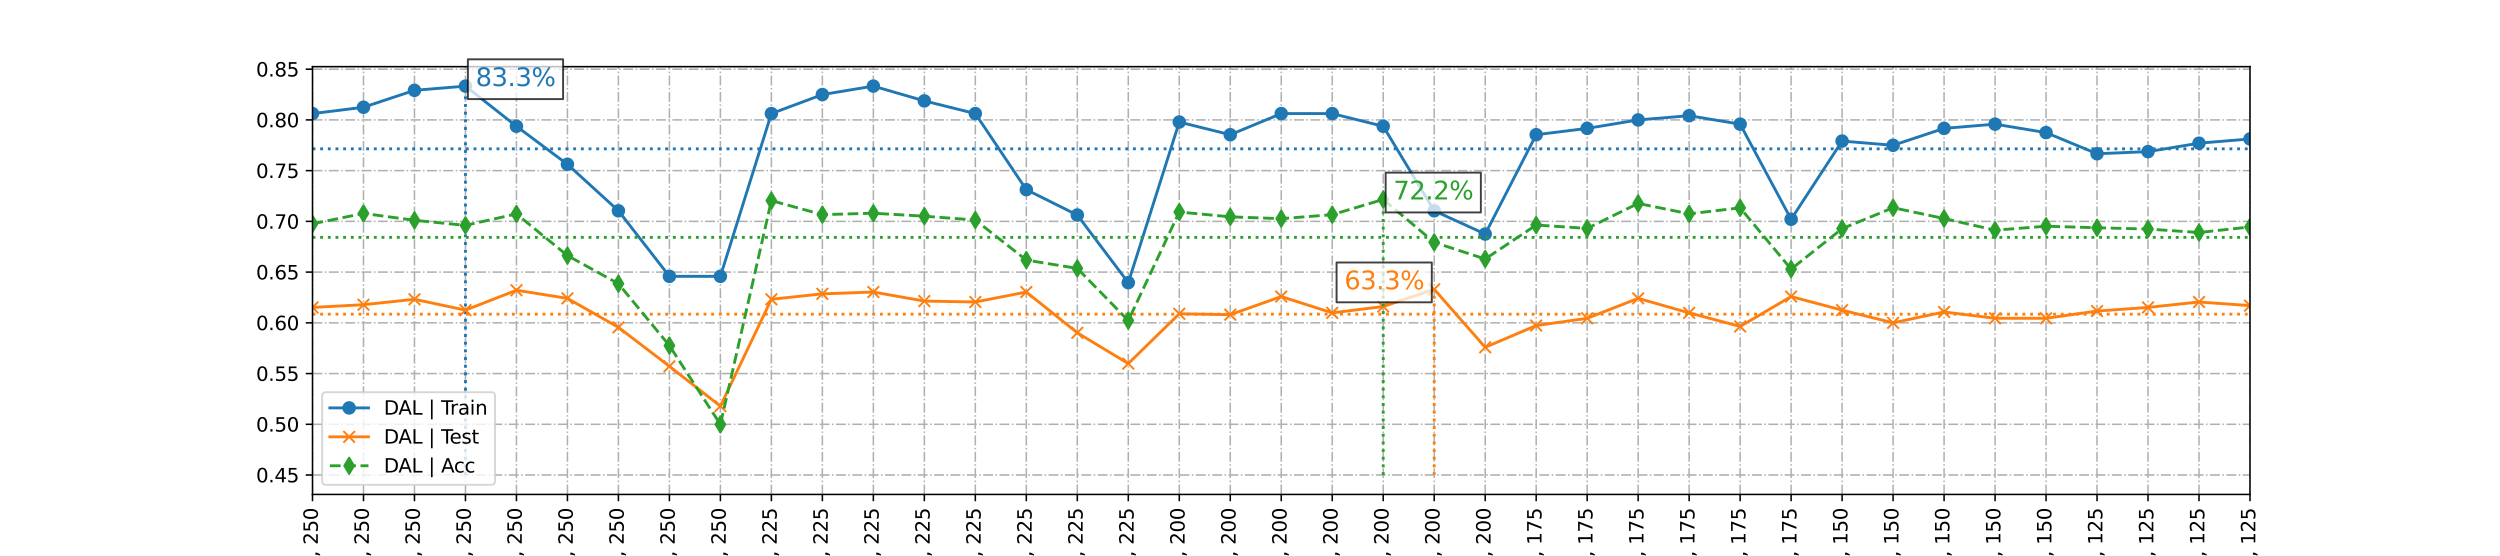 <?xml version="1.0" encoding="utf-8" standalone="no"?>
<!DOCTYPE svg PUBLIC "-//W3C//DTD SVG 1.1//EN"
  "http://www.w3.org/Graphics/SVG/1.1/DTD/svg11.dtd">
<svg xmlns:xlink="http://www.w3.org/1999/xlink" width="1296pt" height="288pt" viewBox="0 0 1296 288" xmlns="http://www.w3.org/2000/svg" version="1.1">
 <defs>
  <style type="text/css">*{stroke-linejoin: round; stroke-linecap: butt}</style>
 </defs>
 <g id="figure_1">
  <g id="patch_1">
   <path d="M 0 288 
L 1296 288 
L 1296 0 
L 0 0 
z
" style="fill: #ffffff"/>
  </g>
  <g id="axes_1">
   <g id="patch_2">
    <path d="M 162 256.32 
L 1166.4 256.32 
L 1166.4 34.56 
L 162 34.56 
z
" style="fill: #ffffff"/>
   </g>
   <g id="matplotlib.axis_1">
    <g id="xtick_1">
     <g id="line2d_1">
      <path d="M 162 256.32 
L 162 34.56 
" clip-path="url(#p59713b04b7)" style="fill: none; stroke-dasharray: 5.12,1.28,0.8,1.28; stroke-dashoffset: 0; stroke: #b0b0b0; stroke-width: 0.8"/>
     </g>
     <g id="line2d_2">
      <defs>
       <path id="ma50f178439" d="M 0 0 
L 0 3.5 
" style="stroke: #000000; stroke-width: 0.8"/>
      </defs>
      <g>
       <use xlink:href="#ma50f178439" x="162" y="256.32" style="stroke: #000000; stroke-width: 0.8"/>
      </g>
     </g>
     <g id="text_1">
      <!-- -25, 250 -->
      <g transform="translate(164.759 305.097) rotate(-90) scale(0.1 -0.1)">
       <defs>
        <path id="DejaVuSans-2d" d="M 313 2009 
L 1997 2009 
L 1997 1497 
L 313 1497 
L 313 2009 
z
" transform="scale(0.016)"/>
        <path id="DejaVuSans-32" d="M 1228 531 
L 3431 531 
L 3431 0 
L 469 0 
L 469 531 
Q 828 903 1448 1529 
Q 2069 2156 2228 2338 
Q 2531 2678 2651 2914 
Q 2772 3150 2772 3378 
Q 2772 3750 2511 3984 
Q 2250 4219 1831 4219 
Q 1534 4219 1204 4116 
Q 875 4013 500 3803 
L 500 4441 
Q 881 4594 1212 4672 
Q 1544 4750 1819 4750 
Q 2544 4750 2975 4387 
Q 3406 4025 3406 3419 
Q 3406 3131 3298 2873 
Q 3191 2616 2906 2266 
Q 2828 2175 2409 1742 
Q 1991 1309 1228 531 
z
" transform="scale(0.016)"/>
        <path id="DejaVuSans-35" d="M 691 4666 
L 3169 4666 
L 3169 4134 
L 1269 4134 
L 1269 2991 
Q 1406 3038 1543 3061 
Q 1681 3084 1819 3084 
Q 2600 3084 3056 2656 
Q 3513 2228 3513 1497 
Q 3513 744 3044 326 
Q 2575 -91 1722 -91 
Q 1428 -91 1123 -41 
Q 819 9 494 109 
L 494 744 
Q 775 591 1075 516 
Q 1375 441 1709 441 
Q 2250 441 2565 725 
Q 2881 1009 2881 1497 
Q 2881 1984 2565 2268 
Q 2250 2553 1709 2553 
Q 1456 2553 1204 2497 
Q 953 2441 691 2322 
L 691 4666 
z
" transform="scale(0.016)"/>
        <path id="DejaVuSans-2c" d="M 750 794 
L 1409 794 
L 1409 256 
L 897 -744 
L 494 -744 
L 750 256 
L 750 794 
z
" transform="scale(0.016)"/>
        <path id="DejaVuSans-20" transform="scale(0.016)"/>
        <path id="DejaVuSans-30" d="M 2034 4250 
Q 1547 4250 1301 3770 
Q 1056 3291 1056 2328 
Q 1056 1369 1301 889 
Q 1547 409 2034 409 
Q 2525 409 2770 889 
Q 3016 1369 3016 2328 
Q 3016 3291 2770 3770 
Q 2525 4250 2034 4250 
z
M 2034 4750 
Q 2819 4750 3233 4129 
Q 3647 3509 3647 2328 
Q 3647 1150 3233 529 
Q 2819 -91 2034 -91 
Q 1250 -91 836 529 
Q 422 1150 422 2328 
Q 422 3509 836 4129 
Q 1250 4750 2034 4750 
z
" transform="scale(0.016)"/>
       </defs>
       <use xlink:href="#DejaVuSans-2d"/>
       <use xlink:href="#DejaVuSans-32" x="36.084"/>
       <use xlink:href="#DejaVuSans-35" x="99.707"/>
       <use xlink:href="#DejaVuSans-2c" x="163.33"/>
       <use xlink:href="#DejaVuSans-20" x="195.117"/>
       <use xlink:href="#DejaVuSans-32" x="226.904"/>
       <use xlink:href="#DejaVuSans-35" x="290.527"/>
       <use xlink:href="#DejaVuSans-30" x="354.15"/>
      </g>
     </g>
    </g>
    <g id="xtick_2">
     <g id="line2d_3">
      <path d="M 188.432 256.32 
L 188.432 34.56 
" clip-path="url(#p59713b04b7)" style="fill: none; stroke-dasharray: 5.12,1.28,0.8,1.28; stroke-dashoffset: 0; stroke: #b0b0b0; stroke-width: 0.8"/>
     </g>
     <g id="line2d_4">
      <g>
       <use xlink:href="#ma50f178439" x="188.432" y="256.32" style="stroke: #000000; stroke-width: 0.8"/>
      </g>
     </g>
     <g id="text_2">
      <!-- 0, 250 -->
      <g transform="translate(191.191 295.126) rotate(-90) scale(0.1 -0.1)">
       <use xlink:href="#DejaVuSans-30"/>
       <use xlink:href="#DejaVuSans-2c" x="63.623"/>
       <use xlink:href="#DejaVuSans-20" x="95.41"/>
       <use xlink:href="#DejaVuSans-32" x="127.197"/>
       <use xlink:href="#DejaVuSans-35" x="190.82"/>
       <use xlink:href="#DejaVuSans-30" x="254.443"/>
      </g>
     </g>
    </g>
    <g id="xtick_3">
     <g id="line2d_5">
      <path d="M 214.863 256.32 
L 214.863 34.56 
" clip-path="url(#p59713b04b7)" style="fill: none; stroke-dasharray: 5.12,1.28,0.8,1.28; stroke-dashoffset: 0; stroke: #b0b0b0; stroke-width: 0.8"/>
     </g>
     <g id="line2d_6">
      <g>
       <use xlink:href="#ma50f178439" x="214.863" y="256.32" style="stroke: #000000; stroke-width: 0.8"/>
      </g>
     </g>
     <g id="text_3">
      <!-- 25, 250 -->
      <g transform="translate(217.623 301.489) rotate(-90) scale(0.1 -0.1)">
       <use xlink:href="#DejaVuSans-32"/>
       <use xlink:href="#DejaVuSans-35" x="63.623"/>
       <use xlink:href="#DejaVuSans-2c" x="127.246"/>
       <use xlink:href="#DejaVuSans-20" x="159.033"/>
       <use xlink:href="#DejaVuSans-32" x="190.82"/>
       <use xlink:href="#DejaVuSans-35" x="254.443"/>
       <use xlink:href="#DejaVuSans-30" x="318.066"/>
      </g>
     </g>
    </g>
    <g id="xtick_4">
     <g id="line2d_7">
      <path d="M 241.295 256.32 
L 241.295 34.56 
" clip-path="url(#p59713b04b7)" style="fill: none; stroke-dasharray: 5.12,1.28,0.8,1.28; stroke-dashoffset: 0; stroke: #b0b0b0; stroke-width: 0.8"/>
     </g>
     <g id="line2d_8">
      <g>
       <use xlink:href="#ma50f178439" x="241.295" y="256.32" style="stroke: #000000; stroke-width: 0.8"/>
      </g>
     </g>
     <g id="text_4">
      <!-- 50, 250 -->
      <g transform="translate(244.054 301.489) rotate(-90) scale(0.1 -0.1)">
       <use xlink:href="#DejaVuSans-35"/>
       <use xlink:href="#DejaVuSans-30" x="63.623"/>
       <use xlink:href="#DejaVuSans-2c" x="127.246"/>
       <use xlink:href="#DejaVuSans-20" x="159.033"/>
       <use xlink:href="#DejaVuSans-32" x="190.82"/>
       <use xlink:href="#DejaVuSans-35" x="254.443"/>
       <use xlink:href="#DejaVuSans-30" x="318.066"/>
      </g>
     </g>
    </g>
    <g id="xtick_5">
     <g id="line2d_9">
      <path d="M 267.726 256.32 
L 267.726 34.56 
" clip-path="url(#p59713b04b7)" style="fill: none; stroke-dasharray: 5.12,1.28,0.8,1.28; stroke-dashoffset: 0; stroke: #b0b0b0; stroke-width: 0.8"/>
     </g>
     <g id="line2d_10">
      <g>
       <use xlink:href="#ma50f178439" x="267.726" y="256.32" style="stroke: #000000; stroke-width: 0.8"/>
      </g>
     </g>
     <g id="text_5">
      <!-- 75, 250 -->
      <g transform="translate(270.486 301.489) rotate(-90) scale(0.1 -0.1)">
       <defs>
        <path id="DejaVuSans-37" d="M 525 4666 
L 3525 4666 
L 3525 4397 
L 1831 0 
L 1172 0 
L 2766 4134 
L 525 4134 
L 525 4666 
z
" transform="scale(0.016)"/>
       </defs>
       <use xlink:href="#DejaVuSans-37"/>
       <use xlink:href="#DejaVuSans-35" x="63.623"/>
       <use xlink:href="#DejaVuSans-2c" x="127.246"/>
       <use xlink:href="#DejaVuSans-20" x="159.033"/>
       <use xlink:href="#DejaVuSans-32" x="190.82"/>
       <use xlink:href="#DejaVuSans-35" x="254.443"/>
       <use xlink:href="#DejaVuSans-30" x="318.066"/>
      </g>
     </g>
    </g>
    <g id="xtick_6">
     <g id="line2d_11">
      <path d="M 294.158 256.32 
L 294.158 34.56 
" clip-path="url(#p59713b04b7)" style="fill: none; stroke-dasharray: 5.12,1.28,0.8,1.28; stroke-dashoffset: 0; stroke: #b0b0b0; stroke-width: 0.8"/>
     </g>
     <g id="line2d_12">
      <g>
       <use xlink:href="#ma50f178439" x="294.158" y="256.32" style="stroke: #000000; stroke-width: 0.8"/>
      </g>
     </g>
     <g id="text_6">
      <!-- 100, 250 -->
      <g transform="translate(296.917 307.851) rotate(-90) scale(0.1 -0.1)">
       <defs>
        <path id="DejaVuSans-31" d="M 794 531 
L 1825 531 
L 1825 4091 
L 703 3866 
L 703 4441 
L 1819 4666 
L 2450 4666 
L 2450 531 
L 3481 531 
L 3481 0 
L 794 0 
L 794 531 
z
" transform="scale(0.016)"/>
       </defs>
       <use xlink:href="#DejaVuSans-31"/>
       <use xlink:href="#DejaVuSans-30" x="63.623"/>
       <use xlink:href="#DejaVuSans-30" x="127.246"/>
       <use xlink:href="#DejaVuSans-2c" x="190.869"/>
       <use xlink:href="#DejaVuSans-20" x="222.656"/>
       <use xlink:href="#DejaVuSans-32" x="254.443"/>
       <use xlink:href="#DejaVuSans-35" x="318.066"/>
       <use xlink:href="#DejaVuSans-30" x="381.689"/>
      </g>
     </g>
    </g>
    <g id="xtick_7">
     <g id="line2d_13">
      <path d="M 320.589 256.32 
L 320.589 34.56 
" clip-path="url(#p59713b04b7)" style="fill: none; stroke-dasharray: 5.12,1.28,0.8,1.28; stroke-dashoffset: 0; stroke: #b0b0b0; stroke-width: 0.8"/>
     </g>
     <g id="line2d_14">
      <g>
       <use xlink:href="#ma50f178439" x="320.589" y="256.32" style="stroke: #000000; stroke-width: 0.8"/>
      </g>
     </g>
     <g id="text_7">
      <!-- 125, 250 -->
      <g transform="translate(323.349 307.851) rotate(-90) scale(0.1 -0.1)">
       <use xlink:href="#DejaVuSans-31"/>
       <use xlink:href="#DejaVuSans-32" x="63.623"/>
       <use xlink:href="#DejaVuSans-35" x="127.246"/>
       <use xlink:href="#DejaVuSans-2c" x="190.869"/>
       <use xlink:href="#DejaVuSans-20" x="222.656"/>
       <use xlink:href="#DejaVuSans-32" x="254.443"/>
       <use xlink:href="#DejaVuSans-35" x="318.066"/>
       <use xlink:href="#DejaVuSans-30" x="381.689"/>
      </g>
     </g>
    </g>
    <g id="xtick_8">
     <g id="line2d_15">
      <path d="M 347.021 256.32 
L 347.021 34.56 
" clip-path="url(#p59713b04b7)" style="fill: none; stroke-dasharray: 5.12,1.28,0.8,1.28; stroke-dashoffset: 0; stroke: #b0b0b0; stroke-width: 0.8"/>
     </g>
     <g id="line2d_16">
      <g>
       <use xlink:href="#ma50f178439" x="347.021" y="256.32" style="stroke: #000000; stroke-width: 0.8"/>
      </g>
     </g>
     <g id="text_8">
      <!-- 150, 250 -->
      <g transform="translate(349.78 307.851) rotate(-90) scale(0.1 -0.1)">
       <use xlink:href="#DejaVuSans-31"/>
       <use xlink:href="#DejaVuSans-35" x="63.623"/>
       <use xlink:href="#DejaVuSans-30" x="127.246"/>
       <use xlink:href="#DejaVuSans-2c" x="190.869"/>
       <use xlink:href="#DejaVuSans-20" x="222.656"/>
       <use xlink:href="#DejaVuSans-32" x="254.443"/>
       <use xlink:href="#DejaVuSans-35" x="318.066"/>
       <use xlink:href="#DejaVuSans-30" x="381.689"/>
      </g>
     </g>
    </g>
    <g id="xtick_9">
     <g id="line2d_17">
      <path d="M 373.453 256.32 
L 373.453 34.56 
" clip-path="url(#p59713b04b7)" style="fill: none; stroke-dasharray: 5.12,1.28,0.8,1.28; stroke-dashoffset: 0; stroke: #b0b0b0; stroke-width: 0.8"/>
     </g>
     <g id="line2d_18">
      <g>
       <use xlink:href="#ma50f178439" x="373.453" y="256.32" style="stroke: #000000; stroke-width: 0.8"/>
      </g>
     </g>
     <g id="text_9">
      <!-- 175, 250 -->
      <g transform="translate(376.212 307.851) rotate(-90) scale(0.1 -0.1)">
       <use xlink:href="#DejaVuSans-31"/>
       <use xlink:href="#DejaVuSans-37" x="63.623"/>
       <use xlink:href="#DejaVuSans-35" x="127.246"/>
       <use xlink:href="#DejaVuSans-2c" x="190.869"/>
       <use xlink:href="#DejaVuSans-20" x="222.656"/>
       <use xlink:href="#DejaVuSans-32" x="254.443"/>
       <use xlink:href="#DejaVuSans-35" x="318.066"/>
       <use xlink:href="#DejaVuSans-30" x="381.689"/>
      </g>
     </g>
    </g>
    <g id="xtick_10">
     <g id="line2d_19">
      <path d="M 399.884 256.32 
L 399.884 34.56 
" clip-path="url(#p59713b04b7)" style="fill: none; stroke-dasharray: 5.12,1.28,0.8,1.28; stroke-dashoffset: 0; stroke: #b0b0b0; stroke-width: 0.8"/>
     </g>
     <g id="line2d_20">
      <g>
       <use xlink:href="#ma50f178439" x="399.884" y="256.32" style="stroke: #000000; stroke-width: 0.8"/>
      </g>
     </g>
     <g id="text_10">
      <!-- -25, 225 -->
      <g transform="translate(402.644 305.097) rotate(-90) scale(0.1 -0.1)">
       <use xlink:href="#DejaVuSans-2d"/>
       <use xlink:href="#DejaVuSans-32" x="36.084"/>
       <use xlink:href="#DejaVuSans-35" x="99.707"/>
       <use xlink:href="#DejaVuSans-2c" x="163.33"/>
       <use xlink:href="#DejaVuSans-20" x="195.117"/>
       <use xlink:href="#DejaVuSans-32" x="226.904"/>
       <use xlink:href="#DejaVuSans-32" x="290.527"/>
       <use xlink:href="#DejaVuSans-35" x="354.15"/>
      </g>
     </g>
    </g>
    <g id="xtick_11">
     <g id="line2d_21">
      <path d="M 426.316 256.32 
L 426.316 34.56 
" clip-path="url(#p59713b04b7)" style="fill: none; stroke-dasharray: 5.12,1.28,0.8,1.28; stroke-dashoffset: 0; stroke: #b0b0b0; stroke-width: 0.8"/>
     </g>
     <g id="line2d_22">
      <g>
       <use xlink:href="#ma50f178439" x="426.316" y="256.32" style="stroke: #000000; stroke-width: 0.8"/>
      </g>
     </g>
     <g id="text_11">
      <!-- 0, 225 -->
      <g transform="translate(429.075 295.126) rotate(-90) scale(0.1 -0.1)">
       <use xlink:href="#DejaVuSans-30"/>
       <use xlink:href="#DejaVuSans-2c" x="63.623"/>
       <use xlink:href="#DejaVuSans-20" x="95.41"/>
       <use xlink:href="#DejaVuSans-32" x="127.197"/>
       <use xlink:href="#DejaVuSans-32" x="190.82"/>
       <use xlink:href="#DejaVuSans-35" x="254.443"/>
      </g>
     </g>
    </g>
    <g id="xtick_12">
     <g id="line2d_23">
      <path d="M 452.747 256.32 
L 452.747 34.56 
" clip-path="url(#p59713b04b7)" style="fill: none; stroke-dasharray: 5.12,1.28,0.8,1.28; stroke-dashoffset: 0; stroke: #b0b0b0; stroke-width: 0.8"/>
     </g>
     <g id="line2d_24">
      <g>
       <use xlink:href="#ma50f178439" x="452.747" y="256.32" style="stroke: #000000; stroke-width: 0.8"/>
      </g>
     </g>
     <g id="text_12">
      <!-- 25, 225 -->
      <g transform="translate(455.507 301.489) rotate(-90) scale(0.1 -0.1)">
       <use xlink:href="#DejaVuSans-32"/>
       <use xlink:href="#DejaVuSans-35" x="63.623"/>
       <use xlink:href="#DejaVuSans-2c" x="127.246"/>
       <use xlink:href="#DejaVuSans-20" x="159.033"/>
       <use xlink:href="#DejaVuSans-32" x="190.82"/>
       <use xlink:href="#DejaVuSans-32" x="254.443"/>
       <use xlink:href="#DejaVuSans-35" x="318.066"/>
      </g>
     </g>
    </g>
    <g id="xtick_13">
     <g id="line2d_25">
      <path d="M 479.179 256.32 
L 479.179 34.56 
" clip-path="url(#p59713b04b7)" style="fill: none; stroke-dasharray: 5.12,1.28,0.8,1.28; stroke-dashoffset: 0; stroke: #b0b0b0; stroke-width: 0.8"/>
     </g>
     <g id="line2d_26">
      <g>
       <use xlink:href="#ma50f178439" x="479.179" y="256.32" style="stroke: #000000; stroke-width: 0.8"/>
      </g>
     </g>
     <g id="text_13">
      <!-- 50, 225 -->
      <g transform="translate(481.938 301.489) rotate(-90) scale(0.1 -0.1)">
       <use xlink:href="#DejaVuSans-35"/>
       <use xlink:href="#DejaVuSans-30" x="63.623"/>
       <use xlink:href="#DejaVuSans-2c" x="127.246"/>
       <use xlink:href="#DejaVuSans-20" x="159.033"/>
       <use xlink:href="#DejaVuSans-32" x="190.82"/>
       <use xlink:href="#DejaVuSans-32" x="254.443"/>
       <use xlink:href="#DejaVuSans-35" x="318.066"/>
      </g>
     </g>
    </g>
    <g id="xtick_14">
     <g id="line2d_27">
      <path d="M 505.611 256.32 
L 505.611 34.56 
" clip-path="url(#p59713b04b7)" style="fill: none; stroke-dasharray: 5.12,1.28,0.8,1.28; stroke-dashoffset: 0; stroke: #b0b0b0; stroke-width: 0.8"/>
     </g>
     <g id="line2d_28">
      <g>
       <use xlink:href="#ma50f178439" x="505.611" y="256.32" style="stroke: #000000; stroke-width: 0.8"/>
      </g>
     </g>
     <g id="text_14">
      <!-- 75, 225 -->
      <g transform="translate(508.37 301.489) rotate(-90) scale(0.1 -0.1)">
       <use xlink:href="#DejaVuSans-37"/>
       <use xlink:href="#DejaVuSans-35" x="63.623"/>
       <use xlink:href="#DejaVuSans-2c" x="127.246"/>
       <use xlink:href="#DejaVuSans-20" x="159.033"/>
       <use xlink:href="#DejaVuSans-32" x="190.82"/>
       <use xlink:href="#DejaVuSans-32" x="254.443"/>
       <use xlink:href="#DejaVuSans-35" x="318.066"/>
      </g>
     </g>
    </g>
    <g id="xtick_15">
     <g id="line2d_29">
      <path d="M 532.042 256.32 
L 532.042 34.56 
" clip-path="url(#p59713b04b7)" style="fill: none; stroke-dasharray: 5.12,1.28,0.8,1.28; stroke-dashoffset: 0; stroke: #b0b0b0; stroke-width: 0.8"/>
     </g>
     <g id="line2d_30">
      <g>
       <use xlink:href="#ma50f178439" x="532.042" y="256.32" style="stroke: #000000; stroke-width: 0.8"/>
      </g>
     </g>
     <g id="text_15">
      <!-- 100, 225 -->
      <g transform="translate(534.801 307.851) rotate(-90) scale(0.1 -0.1)">
       <use xlink:href="#DejaVuSans-31"/>
       <use xlink:href="#DejaVuSans-30" x="63.623"/>
       <use xlink:href="#DejaVuSans-30" x="127.246"/>
       <use xlink:href="#DejaVuSans-2c" x="190.869"/>
       <use xlink:href="#DejaVuSans-20" x="222.656"/>
       <use xlink:href="#DejaVuSans-32" x="254.443"/>
       <use xlink:href="#DejaVuSans-32" x="318.066"/>
       <use xlink:href="#DejaVuSans-35" x="381.689"/>
      </g>
     </g>
    </g>
    <g id="xtick_16">
     <g id="line2d_31">
      <path d="M 558.474 256.32 
L 558.474 34.56 
" clip-path="url(#p59713b04b7)" style="fill: none; stroke-dasharray: 5.12,1.28,0.8,1.28; stroke-dashoffset: 0; stroke: #b0b0b0; stroke-width: 0.8"/>
     </g>
     <g id="line2d_32">
      <g>
       <use xlink:href="#ma50f178439" x="558.474" y="256.32" style="stroke: #000000; stroke-width: 0.8"/>
      </g>
     </g>
     <g id="text_16">
      <!-- 125, 225 -->
      <g transform="translate(561.233 307.851) rotate(-90) scale(0.1 -0.1)">
       <use xlink:href="#DejaVuSans-31"/>
       <use xlink:href="#DejaVuSans-32" x="63.623"/>
       <use xlink:href="#DejaVuSans-35" x="127.246"/>
       <use xlink:href="#DejaVuSans-2c" x="190.869"/>
       <use xlink:href="#DejaVuSans-20" x="222.656"/>
       <use xlink:href="#DejaVuSans-32" x="254.443"/>
       <use xlink:href="#DejaVuSans-32" x="318.066"/>
       <use xlink:href="#DejaVuSans-35" x="381.689"/>
      </g>
     </g>
    </g>
    <g id="xtick_17">
     <g id="line2d_33">
      <path d="M 584.905 256.32 
L 584.905 34.56 
" clip-path="url(#p59713b04b7)" style="fill: none; stroke-dasharray: 5.12,1.28,0.8,1.28; stroke-dashoffset: 0; stroke: #b0b0b0; stroke-width: 0.8"/>
     </g>
     <g id="line2d_34">
      <g>
       <use xlink:href="#ma50f178439" x="584.905" y="256.32" style="stroke: #000000; stroke-width: 0.8"/>
      </g>
     </g>
     <g id="text_17">
      <!-- 150, 225 -->
      <g transform="translate(587.665 307.851) rotate(-90) scale(0.1 -0.1)">
       <use xlink:href="#DejaVuSans-31"/>
       <use xlink:href="#DejaVuSans-35" x="63.623"/>
       <use xlink:href="#DejaVuSans-30" x="127.246"/>
       <use xlink:href="#DejaVuSans-2c" x="190.869"/>
       <use xlink:href="#DejaVuSans-20" x="222.656"/>
       <use xlink:href="#DejaVuSans-32" x="254.443"/>
       <use xlink:href="#DejaVuSans-32" x="318.066"/>
       <use xlink:href="#DejaVuSans-35" x="381.689"/>
      </g>
     </g>
    </g>
    <g id="xtick_18">
     <g id="line2d_35">
      <path d="M 611.337 256.32 
L 611.337 34.56 
" clip-path="url(#p59713b04b7)" style="fill: none; stroke-dasharray: 5.12,1.28,0.8,1.28; stroke-dashoffset: 0; stroke: #b0b0b0; stroke-width: 0.8"/>
     </g>
     <g id="line2d_36">
      <g>
       <use xlink:href="#ma50f178439" x="611.337" y="256.32" style="stroke: #000000; stroke-width: 0.8"/>
      </g>
     </g>
     <g id="text_18">
      <!-- -25, 200 -->
      <g transform="translate(614.096 305.097) rotate(-90) scale(0.1 -0.1)">
       <use xlink:href="#DejaVuSans-2d"/>
       <use xlink:href="#DejaVuSans-32" x="36.084"/>
       <use xlink:href="#DejaVuSans-35" x="99.707"/>
       <use xlink:href="#DejaVuSans-2c" x="163.33"/>
       <use xlink:href="#DejaVuSans-20" x="195.117"/>
       <use xlink:href="#DejaVuSans-32" x="226.904"/>
       <use xlink:href="#DejaVuSans-30" x="290.527"/>
       <use xlink:href="#DejaVuSans-30" x="354.15"/>
      </g>
     </g>
    </g>
    <g id="xtick_19">
     <g id="line2d_37">
      <path d="M 637.768 256.32 
L 637.768 34.56 
" clip-path="url(#p59713b04b7)" style="fill: none; stroke-dasharray: 5.12,1.28,0.8,1.28; stroke-dashoffset: 0; stroke: #b0b0b0; stroke-width: 0.8"/>
     </g>
     <g id="line2d_38">
      <g>
       <use xlink:href="#ma50f178439" x="637.768" y="256.32" style="stroke: #000000; stroke-width: 0.8"/>
      </g>
     </g>
     <g id="text_19">
      <!-- 0, 200 -->
      <g transform="translate(640.528 295.126) rotate(-90) scale(0.1 -0.1)">
       <use xlink:href="#DejaVuSans-30"/>
       <use xlink:href="#DejaVuSans-2c" x="63.623"/>
       <use xlink:href="#DejaVuSans-20" x="95.41"/>
       <use xlink:href="#DejaVuSans-32" x="127.197"/>
       <use xlink:href="#DejaVuSans-30" x="190.82"/>
       <use xlink:href="#DejaVuSans-30" x="254.443"/>
      </g>
     </g>
    </g>
    <g id="xtick_20">
     <g id="line2d_39">
      <path d="M 664.2 256.32 
L 664.2 34.56 
" clip-path="url(#p59713b04b7)" style="fill: none; stroke-dasharray: 5.12,1.28,0.8,1.28; stroke-dashoffset: 0; stroke: #b0b0b0; stroke-width: 0.8"/>
     </g>
     <g id="line2d_40">
      <g>
       <use xlink:href="#ma50f178439" x="664.2" y="256.32" style="stroke: #000000; stroke-width: 0.8"/>
      </g>
     </g>
     <g id="text_20">
      <!-- 25, 200 -->
      <g transform="translate(666.959 301.489) rotate(-90) scale(0.1 -0.1)">
       <use xlink:href="#DejaVuSans-32"/>
       <use xlink:href="#DejaVuSans-35" x="63.623"/>
       <use xlink:href="#DejaVuSans-2c" x="127.246"/>
       <use xlink:href="#DejaVuSans-20" x="159.033"/>
       <use xlink:href="#DejaVuSans-32" x="190.82"/>
       <use xlink:href="#DejaVuSans-30" x="254.443"/>
       <use xlink:href="#DejaVuSans-30" x="318.066"/>
      </g>
     </g>
    </g>
    <g id="xtick_21">
     <g id="line2d_41">
      <path d="M 690.632 256.32 
L 690.632 34.56 
" clip-path="url(#p59713b04b7)" style="fill: none; stroke-dasharray: 5.12,1.28,0.8,1.28; stroke-dashoffset: 0; stroke: #b0b0b0; stroke-width: 0.8"/>
     </g>
     <g id="line2d_42">
      <g>
       <use xlink:href="#ma50f178439" x="690.632" y="256.32" style="stroke: #000000; stroke-width: 0.8"/>
      </g>
     </g>
     <g id="text_21">
      <!-- 50, 200 -->
      <g transform="translate(693.391 301.489) rotate(-90) scale(0.1 -0.1)">
       <use xlink:href="#DejaVuSans-35"/>
       <use xlink:href="#DejaVuSans-30" x="63.623"/>
       <use xlink:href="#DejaVuSans-2c" x="127.246"/>
       <use xlink:href="#DejaVuSans-20" x="159.033"/>
       <use xlink:href="#DejaVuSans-32" x="190.82"/>
       <use xlink:href="#DejaVuSans-30" x="254.443"/>
       <use xlink:href="#DejaVuSans-30" x="318.066"/>
      </g>
     </g>
    </g>
    <g id="xtick_22">
     <g id="line2d_43">
      <path d="M 717.063 256.32 
L 717.063 34.56 
" clip-path="url(#p59713b04b7)" style="fill: none; stroke-dasharray: 5.12,1.28,0.8,1.28; stroke-dashoffset: 0; stroke: #b0b0b0; stroke-width: 0.8"/>
     </g>
     <g id="line2d_44">
      <g>
       <use xlink:href="#ma50f178439" x="717.063" y="256.32" style="stroke: #000000; stroke-width: 0.8"/>
      </g>
     </g>
     <g id="text_22">
      <!-- 75, 200 -->
      <g transform="translate(719.823 301.489) rotate(-90) scale(0.1 -0.1)">
       <use xlink:href="#DejaVuSans-37"/>
       <use xlink:href="#DejaVuSans-35" x="63.623"/>
       <use xlink:href="#DejaVuSans-2c" x="127.246"/>
       <use xlink:href="#DejaVuSans-20" x="159.033"/>
       <use xlink:href="#DejaVuSans-32" x="190.82"/>
       <use xlink:href="#DejaVuSans-30" x="254.443"/>
       <use xlink:href="#DejaVuSans-30" x="318.066"/>
      </g>
     </g>
    </g>
    <g id="xtick_23">
     <g id="line2d_45">
      <path d="M 743.495 256.32 
L 743.495 34.56 
" clip-path="url(#p59713b04b7)" style="fill: none; stroke-dasharray: 5.12,1.28,0.8,1.28; stroke-dashoffset: 0; stroke: #b0b0b0; stroke-width: 0.8"/>
     </g>
     <g id="line2d_46">
      <g>
       <use xlink:href="#ma50f178439" x="743.495" y="256.32" style="stroke: #000000; stroke-width: 0.8"/>
      </g>
     </g>
     <g id="text_23">
      <!-- 100, 200 -->
      <g transform="translate(746.254 307.851) rotate(-90) scale(0.1 -0.1)">
       <use xlink:href="#DejaVuSans-31"/>
       <use xlink:href="#DejaVuSans-30" x="63.623"/>
       <use xlink:href="#DejaVuSans-30" x="127.246"/>
       <use xlink:href="#DejaVuSans-2c" x="190.869"/>
       <use xlink:href="#DejaVuSans-20" x="222.656"/>
       <use xlink:href="#DejaVuSans-32" x="254.443"/>
       <use xlink:href="#DejaVuSans-30" x="318.066"/>
       <use xlink:href="#DejaVuSans-30" x="381.689"/>
      </g>
     </g>
    </g>
    <g id="xtick_24">
     <g id="line2d_47">
      <path d="M 769.926 256.32 
L 769.926 34.56 
" clip-path="url(#p59713b04b7)" style="fill: none; stroke-dasharray: 5.12,1.28,0.8,1.28; stroke-dashoffset: 0; stroke: #b0b0b0; stroke-width: 0.8"/>
     </g>
     <g id="line2d_48">
      <g>
       <use xlink:href="#ma50f178439" x="769.926" y="256.32" style="stroke: #000000; stroke-width: 0.8"/>
      </g>
     </g>
     <g id="text_24">
      <!-- 125, 200 -->
      <g transform="translate(772.686 307.851) rotate(-90) scale(0.1 -0.1)">
       <use xlink:href="#DejaVuSans-31"/>
       <use xlink:href="#DejaVuSans-32" x="63.623"/>
       <use xlink:href="#DejaVuSans-35" x="127.246"/>
       <use xlink:href="#DejaVuSans-2c" x="190.869"/>
       <use xlink:href="#DejaVuSans-20" x="222.656"/>
       <use xlink:href="#DejaVuSans-32" x="254.443"/>
       <use xlink:href="#DejaVuSans-30" x="318.066"/>
       <use xlink:href="#DejaVuSans-30" x="381.689"/>
      </g>
     </g>
    </g>
    <g id="xtick_25">
     <g id="line2d_49">
      <path d="M 796.358 256.32 
L 796.358 34.56 
" clip-path="url(#p59713b04b7)" style="fill: none; stroke-dasharray: 5.12,1.28,0.8,1.28; stroke-dashoffset: 0; stroke: #b0b0b0; stroke-width: 0.8"/>
     </g>
     <g id="line2d_50">
      <g>
       <use xlink:href="#ma50f178439" x="796.358" y="256.32" style="stroke: #000000; stroke-width: 0.8"/>
      </g>
     </g>
     <g id="text_25">
      <!-- -25, 175 -->
      <g transform="translate(799.117 305.097) rotate(-90) scale(0.1 -0.1)">
       <use xlink:href="#DejaVuSans-2d"/>
       <use xlink:href="#DejaVuSans-32" x="36.084"/>
       <use xlink:href="#DejaVuSans-35" x="99.707"/>
       <use xlink:href="#DejaVuSans-2c" x="163.33"/>
       <use xlink:href="#DejaVuSans-20" x="195.117"/>
       <use xlink:href="#DejaVuSans-31" x="226.904"/>
       <use xlink:href="#DejaVuSans-37" x="290.527"/>
       <use xlink:href="#DejaVuSans-35" x="354.15"/>
      </g>
     </g>
    </g>
    <g id="xtick_26">
     <g id="line2d_51">
      <path d="M 822.789 256.32 
L 822.789 34.56 
" clip-path="url(#p59713b04b7)" style="fill: none; stroke-dasharray: 5.12,1.28,0.8,1.28; stroke-dashoffset: 0; stroke: #b0b0b0; stroke-width: 0.8"/>
     </g>
     <g id="line2d_52">
      <g>
       <use xlink:href="#ma50f178439" x="822.789" y="256.32" style="stroke: #000000; stroke-width: 0.8"/>
      </g>
     </g>
     <g id="text_26">
      <!-- 0, 175 -->
      <g transform="translate(825.549 295.126) rotate(-90) scale(0.1 -0.1)">
       <use xlink:href="#DejaVuSans-30"/>
       <use xlink:href="#DejaVuSans-2c" x="63.623"/>
       <use xlink:href="#DejaVuSans-20" x="95.41"/>
       <use xlink:href="#DejaVuSans-31" x="127.197"/>
       <use xlink:href="#DejaVuSans-37" x="190.82"/>
       <use xlink:href="#DejaVuSans-35" x="254.443"/>
      </g>
     </g>
    </g>
    <g id="xtick_27">
     <g id="line2d_53">
      <path d="M 849.221 256.32 
L 849.221 34.56 
" clip-path="url(#p59713b04b7)" style="fill: none; stroke-dasharray: 5.12,1.28,0.8,1.28; stroke-dashoffset: 0; stroke: #b0b0b0; stroke-width: 0.8"/>
     </g>
     <g id="line2d_54">
      <g>
       <use xlink:href="#ma50f178439" x="849.221" y="256.32" style="stroke: #000000; stroke-width: 0.8"/>
      </g>
     </g>
     <g id="text_27">
      <!-- 25, 175 -->
      <g transform="translate(851.98 301.489) rotate(-90) scale(0.1 -0.1)">
       <use xlink:href="#DejaVuSans-32"/>
       <use xlink:href="#DejaVuSans-35" x="63.623"/>
       <use xlink:href="#DejaVuSans-2c" x="127.246"/>
       <use xlink:href="#DejaVuSans-20" x="159.033"/>
       <use xlink:href="#DejaVuSans-31" x="190.82"/>
       <use xlink:href="#DejaVuSans-37" x="254.443"/>
       <use xlink:href="#DejaVuSans-35" x="318.066"/>
      </g>
     </g>
    </g>
    <g id="xtick_28">
     <g id="line2d_55">
      <path d="M 875.653 256.32 
L 875.653 34.56 
" clip-path="url(#p59713b04b7)" style="fill: none; stroke-dasharray: 5.12,1.28,0.8,1.28; stroke-dashoffset: 0; stroke: #b0b0b0; stroke-width: 0.8"/>
     </g>
     <g id="line2d_56">
      <g>
       <use xlink:href="#ma50f178439" x="875.653" y="256.32" style="stroke: #000000; stroke-width: 0.8"/>
      </g>
     </g>
     <g id="text_28">
      <!-- 50, 175 -->
      <g transform="translate(878.412 301.489) rotate(-90) scale(0.1 -0.1)">
       <use xlink:href="#DejaVuSans-35"/>
       <use xlink:href="#DejaVuSans-30" x="63.623"/>
       <use xlink:href="#DejaVuSans-2c" x="127.246"/>
       <use xlink:href="#DejaVuSans-20" x="159.033"/>
       <use xlink:href="#DejaVuSans-31" x="190.82"/>
       <use xlink:href="#DejaVuSans-37" x="254.443"/>
       <use xlink:href="#DejaVuSans-35" x="318.066"/>
      </g>
     </g>
    </g>
    <g id="xtick_29">
     <g id="line2d_57">
      <path d="M 902.084 256.32 
L 902.084 34.56 
" clip-path="url(#p59713b04b7)" style="fill: none; stroke-dasharray: 5.12,1.28,0.8,1.28; stroke-dashoffset: 0; stroke: #b0b0b0; stroke-width: 0.8"/>
     </g>
     <g id="line2d_58">
      <g>
       <use xlink:href="#ma50f178439" x="902.084" y="256.32" style="stroke: #000000; stroke-width: 0.8"/>
      </g>
     </g>
     <g id="text_29">
      <!-- 75, 175 -->
      <g transform="translate(904.844 301.489) rotate(-90) scale(0.1 -0.1)">
       <use xlink:href="#DejaVuSans-37"/>
       <use xlink:href="#DejaVuSans-35" x="63.623"/>
       <use xlink:href="#DejaVuSans-2c" x="127.246"/>
       <use xlink:href="#DejaVuSans-20" x="159.033"/>
       <use xlink:href="#DejaVuSans-31" x="190.82"/>
       <use xlink:href="#DejaVuSans-37" x="254.443"/>
       <use xlink:href="#DejaVuSans-35" x="318.066"/>
      </g>
     </g>
    </g>
    <g id="xtick_30">
     <g id="line2d_59">
      <path d="M 928.516 256.32 
L 928.516 34.56 
" clip-path="url(#p59713b04b7)" style="fill: none; stroke-dasharray: 5.12,1.28,0.8,1.28; stroke-dashoffset: 0; stroke: #b0b0b0; stroke-width: 0.8"/>
     </g>
     <g id="line2d_60">
      <g>
       <use xlink:href="#ma50f178439" x="928.516" y="256.32" style="stroke: #000000; stroke-width: 0.8"/>
      </g>
     </g>
     <g id="text_30">
      <!-- 100, 175 -->
      <g transform="translate(931.275 307.851) rotate(-90) scale(0.1 -0.1)">
       <use xlink:href="#DejaVuSans-31"/>
       <use xlink:href="#DejaVuSans-30" x="63.623"/>
       <use xlink:href="#DejaVuSans-30" x="127.246"/>
       <use xlink:href="#DejaVuSans-2c" x="190.869"/>
       <use xlink:href="#DejaVuSans-20" x="222.656"/>
       <use xlink:href="#DejaVuSans-31" x="254.443"/>
       <use xlink:href="#DejaVuSans-37" x="318.066"/>
       <use xlink:href="#DejaVuSans-35" x="381.689"/>
      </g>
     </g>
    </g>
    <g id="xtick_31">
     <g id="line2d_61">
      <path d="M 954.947 256.32 
L 954.947 34.56 
" clip-path="url(#p59713b04b7)" style="fill: none; stroke-dasharray: 5.12,1.28,0.8,1.28; stroke-dashoffset: 0; stroke: #b0b0b0; stroke-width: 0.8"/>
     </g>
     <g id="line2d_62">
      <g>
       <use xlink:href="#ma50f178439" x="954.947" y="256.32" style="stroke: #000000; stroke-width: 0.8"/>
      </g>
     </g>
     <g id="text_31">
      <!-- -25, 150 -->
      <g transform="translate(957.707 305.097) rotate(-90) scale(0.1 -0.1)">
       <use xlink:href="#DejaVuSans-2d"/>
       <use xlink:href="#DejaVuSans-32" x="36.084"/>
       <use xlink:href="#DejaVuSans-35" x="99.707"/>
       <use xlink:href="#DejaVuSans-2c" x="163.33"/>
       <use xlink:href="#DejaVuSans-20" x="195.117"/>
       <use xlink:href="#DejaVuSans-31" x="226.904"/>
       <use xlink:href="#DejaVuSans-35" x="290.527"/>
       <use xlink:href="#DejaVuSans-30" x="354.15"/>
      </g>
     </g>
    </g>
    <g id="xtick_32">
     <g id="line2d_63">
      <path d="M 981.379 256.32 
L 981.379 34.56 
" clip-path="url(#p59713b04b7)" style="fill: none; stroke-dasharray: 5.12,1.28,0.8,1.28; stroke-dashoffset: 0; stroke: #b0b0b0; stroke-width: 0.8"/>
     </g>
     <g id="line2d_64">
      <g>
       <use xlink:href="#ma50f178439" x="981.379" y="256.32" style="stroke: #000000; stroke-width: 0.8"/>
      </g>
     </g>
     <g id="text_32">
      <!-- 0, 150 -->
      <g transform="translate(984.138 295.126) rotate(-90) scale(0.1 -0.1)">
       <use xlink:href="#DejaVuSans-30"/>
       <use xlink:href="#DejaVuSans-2c" x="63.623"/>
       <use xlink:href="#DejaVuSans-20" x="95.41"/>
       <use xlink:href="#DejaVuSans-31" x="127.197"/>
       <use xlink:href="#DejaVuSans-35" x="190.82"/>
       <use xlink:href="#DejaVuSans-30" x="254.443"/>
      </g>
     </g>
    </g>
    <g id="xtick_33">
     <g id="line2d_65">
      <path d="M 1007.811 256.32 
L 1007.811 34.56 
" clip-path="url(#p59713b04b7)" style="fill: none; stroke-dasharray: 5.12,1.28,0.8,1.28; stroke-dashoffset: 0; stroke: #b0b0b0; stroke-width: 0.8"/>
     </g>
     <g id="line2d_66">
      <g>
       <use xlink:href="#ma50f178439" x="1007.811" y="256.32" style="stroke: #000000; stroke-width: 0.8"/>
      </g>
     </g>
     <g id="text_33">
      <!-- 25, 150 -->
      <g transform="translate(1010.57 301.489) rotate(-90) scale(0.1 -0.1)">
       <use xlink:href="#DejaVuSans-32"/>
       <use xlink:href="#DejaVuSans-35" x="63.623"/>
       <use xlink:href="#DejaVuSans-2c" x="127.246"/>
       <use xlink:href="#DejaVuSans-20" x="159.033"/>
       <use xlink:href="#DejaVuSans-31" x="190.82"/>
       <use xlink:href="#DejaVuSans-35" x="254.443"/>
       <use xlink:href="#DejaVuSans-30" x="318.066"/>
      </g>
     </g>
    </g>
    <g id="xtick_34">
     <g id="line2d_67">
      <path d="M 1034.242 256.32 
L 1034.242 34.56 
" clip-path="url(#p59713b04b7)" style="fill: none; stroke-dasharray: 5.12,1.28,0.8,1.28; stroke-dashoffset: 0; stroke: #b0b0b0; stroke-width: 0.8"/>
     </g>
     <g id="line2d_68">
      <g>
       <use xlink:href="#ma50f178439" x="1034.242" y="256.32" style="stroke: #000000; stroke-width: 0.8"/>
      </g>
     </g>
     <g id="text_34">
      <!-- 50, 150 -->
      <g transform="translate(1037.001 301.489) rotate(-90) scale(0.1 -0.1)">
       <use xlink:href="#DejaVuSans-35"/>
       <use xlink:href="#DejaVuSans-30" x="63.623"/>
       <use xlink:href="#DejaVuSans-2c" x="127.246"/>
       <use xlink:href="#DejaVuSans-20" x="159.033"/>
       <use xlink:href="#DejaVuSans-31" x="190.82"/>
       <use xlink:href="#DejaVuSans-35" x="254.443"/>
       <use xlink:href="#DejaVuSans-30" x="318.066"/>
      </g>
     </g>
    </g>
    <g id="xtick_35">
     <g id="line2d_69">
      <path d="M 1060.674 256.32 
L 1060.674 34.56 
" clip-path="url(#p59713b04b7)" style="fill: none; stroke-dasharray: 5.12,1.28,0.8,1.28; stroke-dashoffset: 0; stroke: #b0b0b0; stroke-width: 0.8"/>
     </g>
     <g id="line2d_70">
      <g>
       <use xlink:href="#ma50f178439" x="1060.674" y="256.32" style="stroke: #000000; stroke-width: 0.8"/>
      </g>
     </g>
     <g id="text_35">
      <!-- 75, 150 -->
      <g transform="translate(1063.433 301.489) rotate(-90) scale(0.1 -0.1)">
       <use xlink:href="#DejaVuSans-37"/>
       <use xlink:href="#DejaVuSans-35" x="63.623"/>
       <use xlink:href="#DejaVuSans-2c" x="127.246"/>
       <use xlink:href="#DejaVuSans-20" x="159.033"/>
       <use xlink:href="#DejaVuSans-31" x="190.82"/>
       <use xlink:href="#DejaVuSans-35" x="254.443"/>
       <use xlink:href="#DejaVuSans-30" x="318.066"/>
      </g>
     </g>
    </g>
    <g id="xtick_36">
     <g id="line2d_71">
      <path d="M 1087.105 256.32 
L 1087.105 34.56 
" clip-path="url(#p59713b04b7)" style="fill: none; stroke-dasharray: 5.12,1.28,0.8,1.28; stroke-dashoffset: 0; stroke: #b0b0b0; stroke-width: 0.8"/>
     </g>
     <g id="line2d_72">
      <g>
       <use xlink:href="#ma50f178439" x="1087.105" y="256.32" style="stroke: #000000; stroke-width: 0.8"/>
      </g>
     </g>
     <g id="text_36">
      <!-- -25, 125 -->
      <g transform="translate(1089.865 305.097) rotate(-90) scale(0.1 -0.1)">
       <use xlink:href="#DejaVuSans-2d"/>
       <use xlink:href="#DejaVuSans-32" x="36.084"/>
       <use xlink:href="#DejaVuSans-35" x="99.707"/>
       <use xlink:href="#DejaVuSans-2c" x="163.33"/>
       <use xlink:href="#DejaVuSans-20" x="195.117"/>
       <use xlink:href="#DejaVuSans-31" x="226.904"/>
       <use xlink:href="#DejaVuSans-32" x="290.527"/>
       <use xlink:href="#DejaVuSans-35" x="354.15"/>
      </g>
     </g>
    </g>
    <g id="xtick_37">
     <g id="line2d_73">
      <path d="M 1113.537 256.32 
L 1113.537 34.56 
" clip-path="url(#p59713b04b7)" style="fill: none; stroke-dasharray: 5.12,1.28,0.8,1.28; stroke-dashoffset: 0; stroke: #b0b0b0; stroke-width: 0.8"/>
     </g>
     <g id="line2d_74">
      <g>
       <use xlink:href="#ma50f178439" x="1113.537" y="256.32" style="stroke: #000000; stroke-width: 0.8"/>
      </g>
     </g>
     <g id="text_37">
      <!-- 0, 125 -->
      <g transform="translate(1116.296 295.126) rotate(-90) scale(0.1 -0.1)">
       <use xlink:href="#DejaVuSans-30"/>
       <use xlink:href="#DejaVuSans-2c" x="63.623"/>
       <use xlink:href="#DejaVuSans-20" x="95.41"/>
       <use xlink:href="#DejaVuSans-31" x="127.197"/>
       <use xlink:href="#DejaVuSans-32" x="190.82"/>
       <use xlink:href="#DejaVuSans-35" x="254.443"/>
      </g>
     </g>
    </g>
    <g id="xtick_38">
     <g id="line2d_75">
      <path d="M 1139.968 256.32 
L 1139.968 34.56 
" clip-path="url(#p59713b04b7)" style="fill: none; stroke-dasharray: 5.12,1.28,0.8,1.28; stroke-dashoffset: 0; stroke: #b0b0b0; stroke-width: 0.8"/>
     </g>
     <g id="line2d_76">
      <g>
       <use xlink:href="#ma50f178439" x="1139.968" y="256.32" style="stroke: #000000; stroke-width: 0.8"/>
      </g>
     </g>
     <g id="text_38">
      <!-- 25, 125 -->
      <g transform="translate(1142.728 301.489) rotate(-90) scale(0.1 -0.1)">
       <use xlink:href="#DejaVuSans-32"/>
       <use xlink:href="#DejaVuSans-35" x="63.623"/>
       <use xlink:href="#DejaVuSans-2c" x="127.246"/>
       <use xlink:href="#DejaVuSans-20" x="159.033"/>
       <use xlink:href="#DejaVuSans-31" x="190.82"/>
       <use xlink:href="#DejaVuSans-32" x="254.443"/>
       <use xlink:href="#DejaVuSans-35" x="318.066"/>
      </g>
     </g>
    </g>
    <g id="xtick_39">
     <g id="line2d_77">
      <path d="M 1166.4 256.32 
L 1166.4 34.56 
" clip-path="url(#p59713b04b7)" style="fill: none; stroke-dasharray: 5.12,1.28,0.8,1.28; stroke-dashoffset: 0; stroke: #b0b0b0; stroke-width: 0.8"/>
     </g>
     <g id="line2d_78">
      <g>
       <use xlink:href="#ma50f178439" x="1166.4" y="256.32" style="stroke: #000000; stroke-width: 0.8"/>
      </g>
     </g>
     <g id="text_39">
      <!-- 50, 125 -->
      <g transform="translate(1169.159 301.489) rotate(-90) scale(0.1 -0.1)">
       <use xlink:href="#DejaVuSans-35"/>
       <use xlink:href="#DejaVuSans-30" x="63.623"/>
       <use xlink:href="#DejaVuSans-2c" x="127.246"/>
       <use xlink:href="#DejaVuSans-20" x="159.033"/>
       <use xlink:href="#DejaVuSans-31" x="190.82"/>
       <use xlink:href="#DejaVuSans-32" x="254.443"/>
       <use xlink:href="#DejaVuSans-35" x="318.066"/>
      </g>
     </g>
    </g>
   </g>
   <g id="matplotlib.axis_2">
    <g id="ytick_1">
     <g id="line2d_79">
      <path d="M 162 246.24 
L 1166.4 246.24 
" clip-path="url(#p59713b04b7)" style="fill: none; stroke-dasharray: 5.12,1.28,0.8,1.28; stroke-dashoffset: 0; stroke: #b0b0b0; stroke-width: 0.8"/>
     </g>
     <g id="line2d_80">
      <defs>
       <path id="m53fc56d175" d="M 0 0 
L -3.5 0 
" style="stroke: #000000; stroke-width: 0.8"/>
      </defs>
      <g>
       <use xlink:href="#m53fc56d175" x="162" y="246.24" style="stroke: #000000; stroke-width: 0.8"/>
      </g>
     </g>
     <g id="text_40">
      <!-- 0.45 -->
      <g transform="translate(132.734 250.039) scale(0.1 -0.1)">
       <defs>
        <path id="DejaVuSans-2e" d="M 684 794 
L 1344 794 
L 1344 0 
L 684 0 
L 684 794 
z
" transform="scale(0.016)"/>
        <path id="DejaVuSans-34" d="M 2419 4116 
L 825 1625 
L 2419 1625 
L 2419 4116 
z
M 2253 4666 
L 3047 4666 
L 3047 1625 
L 3713 1625 
L 3713 1100 
L 3047 1100 
L 3047 0 
L 2419 0 
L 2419 1100 
L 313 1100 
L 313 1709 
L 2253 4666 
z
" transform="scale(0.016)"/>
       </defs>
       <use xlink:href="#DejaVuSans-30"/>
       <use xlink:href="#DejaVuSans-2e" x="63.623"/>
       <use xlink:href="#DejaVuSans-34" x="95.41"/>
       <use xlink:href="#DejaVuSans-35" x="159.033"/>
      </g>
     </g>
    </g>
    <g id="ytick_2">
     <g id="line2d_81">
      <path d="M 162 219.944 
L 1166.4 219.944 
" clip-path="url(#p59713b04b7)" style="fill: none; stroke-dasharray: 5.12,1.28,0.8,1.28; stroke-dashoffset: 0; stroke: #b0b0b0; stroke-width: 0.8"/>
     </g>
     <g id="line2d_82">
      <g>
       <use xlink:href="#m53fc56d175" x="162" y="219.944" style="stroke: #000000; stroke-width: 0.8"/>
      </g>
     </g>
     <g id="text_41">
      <!-- 0.50 -->
      <g transform="translate(132.734 223.744) scale(0.1 -0.1)">
       <use xlink:href="#DejaVuSans-30"/>
       <use xlink:href="#DejaVuSans-2e" x="63.623"/>
       <use xlink:href="#DejaVuSans-35" x="95.41"/>
       <use xlink:href="#DejaVuSans-30" x="159.033"/>
      </g>
     </g>
    </g>
    <g id="ytick_3">
     <g id="line2d_83">
      <path d="M 162 193.649 
L 1166.4 193.649 
" clip-path="url(#p59713b04b7)" style="fill: none; stroke-dasharray: 5.12,1.28,0.8,1.28; stroke-dashoffset: 0; stroke: #b0b0b0; stroke-width: 0.8"/>
     </g>
     <g id="line2d_84">
      <g>
       <use xlink:href="#m53fc56d175" x="162" y="193.649" style="stroke: #000000; stroke-width: 0.8"/>
      </g>
     </g>
     <g id="text_42">
      <!-- 0.55 -->
      <g transform="translate(132.734 197.448) scale(0.1 -0.1)">
       <use xlink:href="#DejaVuSans-30"/>
       <use xlink:href="#DejaVuSans-2e" x="63.623"/>
       <use xlink:href="#DejaVuSans-35" x="95.41"/>
       <use xlink:href="#DejaVuSans-35" x="159.033"/>
      </g>
     </g>
    </g>
    <g id="ytick_4">
     <g id="line2d_85">
      <path d="M 162 167.353 
L 1166.4 167.353 
" clip-path="url(#p59713b04b7)" style="fill: none; stroke-dasharray: 5.12,1.28,0.8,1.28; stroke-dashoffset: 0; stroke: #b0b0b0; stroke-width: 0.8"/>
     </g>
     <g id="line2d_86">
      <g>
       <use xlink:href="#m53fc56d175" x="162" y="167.353" style="stroke: #000000; stroke-width: 0.8"/>
      </g>
     </g>
     <g id="text_43">
      <!-- 0.60 -->
      <g transform="translate(132.734 171.152) scale(0.1 -0.1)">
       <defs>
        <path id="DejaVuSans-36" d="M 2113 2584 
Q 1688 2584 1439 2293 
Q 1191 2003 1191 1497 
Q 1191 994 1439 701 
Q 1688 409 2113 409 
Q 2538 409 2786 701 
Q 3034 994 3034 1497 
Q 3034 2003 2786 2293 
Q 2538 2584 2113 2584 
z
M 3366 4563 
L 3366 3988 
Q 3128 4100 2886 4159 
Q 2644 4219 2406 4219 
Q 1781 4219 1451 3797 
Q 1122 3375 1075 2522 
Q 1259 2794 1537 2939 
Q 1816 3084 2150 3084 
Q 2853 3084 3261 2657 
Q 3669 2231 3669 1497 
Q 3669 778 3244 343 
Q 2819 -91 2113 -91 
Q 1303 -91 875 529 
Q 447 1150 447 2328 
Q 447 3434 972 4092 
Q 1497 4750 2381 4750 
Q 2619 4750 2861 4703 
Q 3103 4656 3366 4563 
z
" transform="scale(0.016)"/>
       </defs>
       <use xlink:href="#DejaVuSans-30"/>
       <use xlink:href="#DejaVuSans-2e" x="63.623"/>
       <use xlink:href="#DejaVuSans-36" x="95.41"/>
       <use xlink:href="#DejaVuSans-30" x="159.033"/>
      </g>
     </g>
    </g>
    <g id="ytick_5">
     <g id="line2d_87">
      <path d="M 162 141.057 
L 1166.4 141.057 
" clip-path="url(#p59713b04b7)" style="fill: none; stroke-dasharray: 5.12,1.28,0.8,1.28; stroke-dashoffset: 0; stroke: #b0b0b0; stroke-width: 0.8"/>
     </g>
     <g id="line2d_88">
      <g>
       <use xlink:href="#m53fc56d175" x="162" y="141.057" style="stroke: #000000; stroke-width: 0.8"/>
      </g>
     </g>
     <g id="text_44">
      <!-- 0.65 -->
      <g transform="translate(132.734 144.857) scale(0.1 -0.1)">
       <use xlink:href="#DejaVuSans-30"/>
       <use xlink:href="#DejaVuSans-2e" x="63.623"/>
       <use xlink:href="#DejaVuSans-36" x="95.41"/>
       <use xlink:href="#DejaVuSans-35" x="159.033"/>
      </g>
     </g>
    </g>
    <g id="ytick_6">
     <g id="line2d_89">
      <path d="M 162 114.762 
L 1166.4 114.762 
" clip-path="url(#p59713b04b7)" style="fill: none; stroke-dasharray: 5.12,1.28,0.8,1.28; stroke-dashoffset: 0; stroke: #b0b0b0; stroke-width: 0.8"/>
     </g>
     <g id="line2d_90">
      <g>
       <use xlink:href="#m53fc56d175" x="162" y="114.762" style="stroke: #000000; stroke-width: 0.8"/>
      </g>
     </g>
     <g id="text_45">
      <!-- 0.70 -->
      <g transform="translate(132.734 118.561) scale(0.1 -0.1)">
       <use xlink:href="#DejaVuSans-30"/>
       <use xlink:href="#DejaVuSans-2e" x="63.623"/>
       <use xlink:href="#DejaVuSans-37" x="95.41"/>
       <use xlink:href="#DejaVuSans-30" x="159.033"/>
      </g>
     </g>
    </g>
    <g id="ytick_7">
     <g id="line2d_91">
      <path d="M 162 88.466 
L 1166.4 88.466 
" clip-path="url(#p59713b04b7)" style="fill: none; stroke-dasharray: 5.12,1.28,0.8,1.28; stroke-dashoffset: 0; stroke: #b0b0b0; stroke-width: 0.8"/>
     </g>
     <g id="line2d_92">
      <g>
       <use xlink:href="#m53fc56d175" x="162" y="88.466" style="stroke: #000000; stroke-width: 0.8"/>
      </g>
     </g>
     <g id="text_46">
      <!-- 0.75 -->
      <g transform="translate(132.734 92.265) scale(0.1 -0.1)">
       <use xlink:href="#DejaVuSans-30"/>
       <use xlink:href="#DejaVuSans-2e" x="63.623"/>
       <use xlink:href="#DejaVuSans-37" x="95.41"/>
       <use xlink:href="#DejaVuSans-35" x="159.033"/>
      </g>
     </g>
    </g>
    <g id="ytick_8">
     <g id="line2d_93">
      <path d="M 162 62.17 
L 1166.4 62.17 
" clip-path="url(#p59713b04b7)" style="fill: none; stroke-dasharray: 5.12,1.28,0.8,1.28; stroke-dashoffset: 0; stroke: #b0b0b0; stroke-width: 0.8"/>
     </g>
     <g id="line2d_94">
      <g>
       <use xlink:href="#m53fc56d175" x="162" y="62.17" style="stroke: #000000; stroke-width: 0.8"/>
      </g>
     </g>
     <g id="text_47">
      <!-- 0.80 -->
      <g transform="translate(132.734 65.97) scale(0.1 -0.1)">
       <defs>
        <path id="DejaVuSans-38" d="M 2034 2216 
Q 1584 2216 1326 1975 
Q 1069 1734 1069 1313 
Q 1069 891 1326 650 
Q 1584 409 2034 409 
Q 2484 409 2743 651 
Q 3003 894 3003 1313 
Q 3003 1734 2745 1975 
Q 2488 2216 2034 2216 
z
M 1403 2484 
Q 997 2584 770 2862 
Q 544 3141 544 3541 
Q 544 4100 942 4425 
Q 1341 4750 2034 4750 
Q 2731 4750 3128 4425 
Q 3525 4100 3525 3541 
Q 3525 3141 3298 2862 
Q 3072 2584 2669 2484 
Q 3125 2378 3379 2068 
Q 3634 1759 3634 1313 
Q 3634 634 3220 271 
Q 2806 -91 2034 -91 
Q 1263 -91 848 271 
Q 434 634 434 1313 
Q 434 1759 690 2068 
Q 947 2378 1403 2484 
z
M 1172 3481 
Q 1172 3119 1398 2916 
Q 1625 2713 2034 2713 
Q 2441 2713 2670 2916 
Q 2900 3119 2900 3481 
Q 2900 3844 2670 4047 
Q 2441 4250 2034 4250 
Q 1625 4250 1398 4047 
Q 1172 3844 1172 3481 
z
" transform="scale(0.016)"/>
       </defs>
       <use xlink:href="#DejaVuSans-30"/>
       <use xlink:href="#DejaVuSans-2e" x="63.623"/>
       <use xlink:href="#DejaVuSans-38" x="95.41"/>
       <use xlink:href="#DejaVuSans-30" x="159.033"/>
      </g>
     </g>
    </g>
    <g id="ytick_9">
     <g id="line2d_95">
      <path d="M 162 35.875 
L 1166.4 35.875 
" clip-path="url(#p59713b04b7)" style="fill: none; stroke-dasharray: 5.12,1.28,0.8,1.28; stroke-dashoffset: 0; stroke: #b0b0b0; stroke-width: 0.8"/>
     </g>
     <g id="line2d_96">
      <g>
       <use xlink:href="#m53fc56d175" x="162" y="35.875" style="stroke: #000000; stroke-width: 0.8"/>
      </g>
     </g>
     <g id="text_48">
      <!-- 0.85 -->
      <g transform="translate(132.734 39.674) scale(0.1 -0.1)">
       <use xlink:href="#DejaVuSans-30"/>
       <use xlink:href="#DejaVuSans-2e" x="63.623"/>
       <use xlink:href="#DejaVuSans-38" x="95.41"/>
       <use xlink:href="#DejaVuSans-35" x="159.033"/>
      </g>
     </g>
    </g>
   </g>
   <g id="line2d_97">
    <path d="M 162 58.883 
L 188.432 55.597 
L 214.863 46.831 
L 241.295 44.64 
L 267.726 65.457 
L 294.158 85.179 
L 320.589 109.283 
L 347.021 143.249 
L 373.453 143.249 
L 399.884 58.883 
L 426.316 49.023 
L 452.747 44.64 
L 479.179 52.31 
L 505.611 58.883 
L 532.042 98.327 
L 558.474 111.475 
L 584.905 146.536 
L 611.337 63.266 
L 637.768 69.84 
L 664.2 58.883 
L 690.632 58.883 
L 717.063 65.457 
L 743.495 109.283 
L 769.926 121.336 
L 796.358 69.84 
L 822.789 66.553 
L 849.221 62.17 
L 875.653 59.979 
L 902.084 64.362 
L 928.516 113.666 
L 954.947 73.127 
L 981.379 75.318 
L 1007.811 66.553 
L 1034.242 64.362 
L 1060.674 68.744 
L 1087.105 79.701 
L 1113.537 78.605 
L 1139.968 74.223 
L 1166.4 72.031 
" clip-path="url(#p59713b04b7)" style="fill: none; stroke: #1f77b4; stroke-width: 1.5; stroke-linecap: square"/>
    <defs>
     <path id="me53fc6ca67" d="M 0 3 
C 0.796 3 1.559 2.684 2.121 2.121 
C 2.684 1.559 3 0.796 3 0 
C 3 -0.796 2.684 -1.559 2.121 -2.121 
C 1.559 -2.684 0.796 -3 0 -3 
C -0.796 -3 -1.559 -2.684 -2.121 -2.121 
C -2.684 -1.559 -3 -0.796 -3 0 
C -3 0.796 -2.684 1.559 -2.121 2.121 
C -1.559 2.684 -0.796 3 0 3 
z
" style="stroke: #1f77b4"/>
    </defs>
    <g clip-path="url(#p59713b04b7)">
     <use xlink:href="#me53fc6ca67" x="162" y="58.883" style="fill: #1f77b4; stroke: #1f77b4"/>
     <use xlink:href="#me53fc6ca67" x="188.432" y="55.597" style="fill: #1f77b4; stroke: #1f77b4"/>
     <use xlink:href="#me53fc6ca67" x="214.863" y="46.831" style="fill: #1f77b4; stroke: #1f77b4"/>
     <use xlink:href="#me53fc6ca67" x="241.295" y="44.64" style="fill: #1f77b4; stroke: #1f77b4"/>
     <use xlink:href="#me53fc6ca67" x="267.726" y="65.457" style="fill: #1f77b4; stroke: #1f77b4"/>
     <use xlink:href="#me53fc6ca67" x="294.158" y="85.179" style="fill: #1f77b4; stroke: #1f77b4"/>
     <use xlink:href="#me53fc6ca67" x="320.589" y="109.283" style="fill: #1f77b4; stroke: #1f77b4"/>
     <use xlink:href="#me53fc6ca67" x="347.021" y="143.249" style="fill: #1f77b4; stroke: #1f77b4"/>
     <use xlink:href="#me53fc6ca67" x="373.453" y="143.249" style="fill: #1f77b4; stroke: #1f77b4"/>
     <use xlink:href="#me53fc6ca67" x="399.884" y="58.883" style="fill: #1f77b4; stroke: #1f77b4"/>
     <use xlink:href="#me53fc6ca67" x="426.316" y="49.023" style="fill: #1f77b4; stroke: #1f77b4"/>
     <use xlink:href="#me53fc6ca67" x="452.747" y="44.64" style="fill: #1f77b4; stroke: #1f77b4"/>
     <use xlink:href="#me53fc6ca67" x="479.179" y="52.31" style="fill: #1f77b4; stroke: #1f77b4"/>
     <use xlink:href="#me53fc6ca67" x="505.611" y="58.883" style="fill: #1f77b4; stroke: #1f77b4"/>
     <use xlink:href="#me53fc6ca67" x="532.042" y="98.327" style="fill: #1f77b4; stroke: #1f77b4"/>
     <use xlink:href="#me53fc6ca67" x="558.474" y="111.475" style="fill: #1f77b4; stroke: #1f77b4"/>
     <use xlink:href="#me53fc6ca67" x="584.905" y="146.536" style="fill: #1f77b4; stroke: #1f77b4"/>
     <use xlink:href="#me53fc6ca67" x="611.337" y="63.266" style="fill: #1f77b4; stroke: #1f77b4"/>
     <use xlink:href="#me53fc6ca67" x="637.768" y="69.84" style="fill: #1f77b4; stroke: #1f77b4"/>
     <use xlink:href="#me53fc6ca67" x="664.2" y="58.883" style="fill: #1f77b4; stroke: #1f77b4"/>
     <use xlink:href="#me53fc6ca67" x="690.632" y="58.883" style="fill: #1f77b4; stroke: #1f77b4"/>
     <use xlink:href="#me53fc6ca67" x="717.063" y="65.457" style="fill: #1f77b4; stroke: #1f77b4"/>
     <use xlink:href="#me53fc6ca67" x="743.495" y="109.283" style="fill: #1f77b4; stroke: #1f77b4"/>
     <use xlink:href="#me53fc6ca67" x="769.926" y="121.336" style="fill: #1f77b4; stroke: #1f77b4"/>
     <use xlink:href="#me53fc6ca67" x="796.358" y="69.84" style="fill: #1f77b4; stroke: #1f77b4"/>
     <use xlink:href="#me53fc6ca67" x="822.789" y="66.553" style="fill: #1f77b4; stroke: #1f77b4"/>
     <use xlink:href="#me53fc6ca67" x="849.221" y="62.17" style="fill: #1f77b4; stroke: #1f77b4"/>
     <use xlink:href="#me53fc6ca67" x="875.653" y="59.979" style="fill: #1f77b4; stroke: #1f77b4"/>
     <use xlink:href="#me53fc6ca67" x="902.084" y="64.362" style="fill: #1f77b4; stroke: #1f77b4"/>
     <use xlink:href="#me53fc6ca67" x="928.516" y="113.666" style="fill: #1f77b4; stroke: #1f77b4"/>
     <use xlink:href="#me53fc6ca67" x="954.947" y="73.127" style="fill: #1f77b4; stroke: #1f77b4"/>
     <use xlink:href="#me53fc6ca67" x="981.379" y="75.318" style="fill: #1f77b4; stroke: #1f77b4"/>
     <use xlink:href="#me53fc6ca67" x="1007.811" y="66.553" style="fill: #1f77b4; stroke: #1f77b4"/>
     <use xlink:href="#me53fc6ca67" x="1034.242" y="64.362" style="fill: #1f77b4; stroke: #1f77b4"/>
     <use xlink:href="#me53fc6ca67" x="1060.674" y="68.744" style="fill: #1f77b4; stroke: #1f77b4"/>
     <use xlink:href="#me53fc6ca67" x="1087.105" y="79.701" style="fill: #1f77b4; stroke: #1f77b4"/>
     <use xlink:href="#me53fc6ca67" x="1113.537" y="78.605" style="fill: #1f77b4; stroke: #1f77b4"/>
     <use xlink:href="#me53fc6ca67" x="1139.968" y="74.223" style="fill: #1f77b4; stroke: #1f77b4"/>
     <use xlink:href="#me53fc6ca67" x="1166.4" y="72.031" style="fill: #1f77b4; stroke: #1f77b4"/>
    </g>
   </g>
   <g id="LineCollection_1">
    <path d="M 162 77.144 
L 1297 77.144 
" clip-path="url(#p59713b04b7)" style="fill: none; stroke-dasharray: 1.5,2.475; stroke-dashoffset: 0; stroke: #1f77b4; stroke-width: 1.5"/>
   </g>
   <g id="LineCollection_2">
    <path d="M 241.295 246.24 
L 241.295 44.64 
" clip-path="url(#p59713b04b7)" style="fill: none; stroke-dasharray: 1.5,2.475; stroke-dashoffset: 0; stroke: #1f77b4; stroke-width: 1.5"/>
   </g>
   <g id="line2d_98">
    <path d="M 162 159.37 
L 188.432 157.962 
L 214.863 155.144 
L 241.295 160.779 
L 267.726 150.449 
L 294.158 154.675 
L 320.589 169.701 
L 347.021 189.892 
L 373.453 210.553 
L 399.884 155.144 
L 426.316 152.327 
L 452.747 151.388 
L 479.179 156.083 
L 505.611 156.553 
L 532.042 151.388 
L 558.474 172.518 
L 584.905 188.483 
L 611.337 162.657 
L 637.768 163.127 
L 664.2 153.736 
L 690.632 162.188 
L 717.063 158.901 
L 743.495 149.979 
L 769.926 180.031 
L 796.358 168.762 
L 822.789 165.005 
L 849.221 154.675 
L 875.653 162.188 
L 902.084 169.231 
L 928.516 153.736 
L 954.947 160.779 
L 981.379 167.353 
L 1007.811 161.718 
L 1034.242 165.005 
L 1060.674 165.005 
L 1087.105 161.249 
L 1113.537 159.37 
L 1139.968 156.553 
L 1166.4 158.431 
" clip-path="url(#p59713b04b7)" style="fill: none; stroke: #ff7f0e; stroke-width: 1.5; stroke-linecap: square"/>
    <defs>
     <path id="mffce96dc70" d="M -3 3 
L 3 -3 
M -3 -3 
L 3 3 
" style="stroke: #ff7f0e"/>
    </defs>
    <g clip-path="url(#p59713b04b7)">
     <use xlink:href="#mffce96dc70" x="162" y="159.37" style="fill: #ff7f0e; stroke: #ff7f0e"/>
     <use xlink:href="#mffce96dc70" x="188.432" y="157.962" style="fill: #ff7f0e; stroke: #ff7f0e"/>
     <use xlink:href="#mffce96dc70" x="214.863" y="155.144" style="fill: #ff7f0e; stroke: #ff7f0e"/>
     <use xlink:href="#mffce96dc70" x="241.295" y="160.779" style="fill: #ff7f0e; stroke: #ff7f0e"/>
     <use xlink:href="#mffce96dc70" x="267.726" y="150.449" style="fill: #ff7f0e; stroke: #ff7f0e"/>
     <use xlink:href="#mffce96dc70" x="294.158" y="154.675" style="fill: #ff7f0e; stroke: #ff7f0e"/>
     <use xlink:href="#mffce96dc70" x="320.589" y="169.701" style="fill: #ff7f0e; stroke: #ff7f0e"/>
     <use xlink:href="#mffce96dc70" x="347.021" y="189.892" style="fill: #ff7f0e; stroke: #ff7f0e"/>
     <use xlink:href="#mffce96dc70" x="373.453" y="210.553" style="fill: #ff7f0e; stroke: #ff7f0e"/>
     <use xlink:href="#mffce96dc70" x="399.884" y="155.144" style="fill: #ff7f0e; stroke: #ff7f0e"/>
     <use xlink:href="#mffce96dc70" x="426.316" y="152.327" style="fill: #ff7f0e; stroke: #ff7f0e"/>
     <use xlink:href="#mffce96dc70" x="452.747" y="151.388" style="fill: #ff7f0e; stroke: #ff7f0e"/>
     <use xlink:href="#mffce96dc70" x="479.179" y="156.083" style="fill: #ff7f0e; stroke: #ff7f0e"/>
     <use xlink:href="#mffce96dc70" x="505.611" y="156.553" style="fill: #ff7f0e; stroke: #ff7f0e"/>
     <use xlink:href="#mffce96dc70" x="532.042" y="151.388" style="fill: #ff7f0e; stroke: #ff7f0e"/>
     <use xlink:href="#mffce96dc70" x="558.474" y="172.518" style="fill: #ff7f0e; stroke: #ff7f0e"/>
     <use xlink:href="#mffce96dc70" x="584.905" y="188.483" style="fill: #ff7f0e; stroke: #ff7f0e"/>
     <use xlink:href="#mffce96dc70" x="611.337" y="162.657" style="fill: #ff7f0e; stroke: #ff7f0e"/>
     <use xlink:href="#mffce96dc70" x="637.768" y="163.127" style="fill: #ff7f0e; stroke: #ff7f0e"/>
     <use xlink:href="#mffce96dc70" x="664.2" y="153.736" style="fill: #ff7f0e; stroke: #ff7f0e"/>
     <use xlink:href="#mffce96dc70" x="690.632" y="162.188" style="fill: #ff7f0e; stroke: #ff7f0e"/>
     <use xlink:href="#mffce96dc70" x="717.063" y="158.901" style="fill: #ff7f0e; stroke: #ff7f0e"/>
     <use xlink:href="#mffce96dc70" x="743.495" y="149.979" style="fill: #ff7f0e; stroke: #ff7f0e"/>
     <use xlink:href="#mffce96dc70" x="769.926" y="180.031" style="fill: #ff7f0e; stroke: #ff7f0e"/>
     <use xlink:href="#mffce96dc70" x="796.358" y="168.762" style="fill: #ff7f0e; stroke: #ff7f0e"/>
     <use xlink:href="#mffce96dc70" x="822.789" y="165.005" style="fill: #ff7f0e; stroke: #ff7f0e"/>
     <use xlink:href="#mffce96dc70" x="849.221" y="154.675" style="fill: #ff7f0e; stroke: #ff7f0e"/>
     <use xlink:href="#mffce96dc70" x="875.653" y="162.188" style="fill: #ff7f0e; stroke: #ff7f0e"/>
     <use xlink:href="#mffce96dc70" x="902.084" y="169.231" style="fill: #ff7f0e; stroke: #ff7f0e"/>
     <use xlink:href="#mffce96dc70" x="928.516" y="153.736" style="fill: #ff7f0e; stroke: #ff7f0e"/>
     <use xlink:href="#mffce96dc70" x="954.947" y="160.779" style="fill: #ff7f0e; stroke: #ff7f0e"/>
     <use xlink:href="#mffce96dc70" x="981.379" y="167.353" style="fill: #ff7f0e; stroke: #ff7f0e"/>
     <use xlink:href="#mffce96dc70" x="1007.811" y="161.718" style="fill: #ff7f0e; stroke: #ff7f0e"/>
     <use xlink:href="#mffce96dc70" x="1034.242" y="165.005" style="fill: #ff7f0e; stroke: #ff7f0e"/>
     <use xlink:href="#mffce96dc70" x="1060.674" y="165.005" style="fill: #ff7f0e; stroke: #ff7f0e"/>
     <use xlink:href="#mffce96dc70" x="1087.105" y="161.249" style="fill: #ff7f0e; stroke: #ff7f0e"/>
     <use xlink:href="#mffce96dc70" x="1113.537" y="159.37" style="fill: #ff7f0e; stroke: #ff7f0e"/>
     <use xlink:href="#mffce96dc70" x="1139.968" y="156.553" style="fill: #ff7f0e; stroke: #ff7f0e"/>
     <use xlink:href="#mffce96dc70" x="1166.4" y="158.431" style="fill: #ff7f0e; stroke: #ff7f0e"/>
    </g>
   </g>
   <g id="LineCollection_3">
    <path d="M 162 162.874 
L 1297 162.874 
" clip-path="url(#p59713b04b7)" style="fill: none; stroke-dasharray: 1.5,2.475; stroke-dashoffset: 0; stroke: #ff7f0e; stroke-width: 1.5"/>
   </g>
   <g id="LineCollection_4">
    <path d="M 743.495 246.24 
L 743.495 149.979 
" clip-path="url(#p59713b04b7)" style="fill: none; stroke-dasharray: 1.5,2.475; stroke-dashoffset: 0; stroke: #ff7f0e; stroke-width: 1.5"/>
   </g>
   <g id="line2d_99">
    <path d="M 162 116.026 
L 188.432 110.626 
L 214.863 114.205 
L 241.295 116.824 
L 267.726 110.898 
L 294.158 132.481 
L 320.589 147.076 
L 347.021 179.165 
L 373.453 220.029 
L 399.884 104.012 
L 426.316 111.266 
L 452.747 110.537 
L 479.179 112.076 
L 505.611 114.058 
L 532.042 134.829 
L 558.474 139.127 
L 584.905 166.189 
L 611.337 109.917 
L 637.768 112.412 
L 664.2 113.354 
L 690.632 111.294 
L 717.063 103.395 
L 743.495 125.639 
L 769.926 134.264 
L 796.358 116.648 
L 822.789 118.407 
L 849.221 105.449 
L 875.653 110.852 
L 902.084 107.75 
L 928.516 139.509 
L 954.947 118.541 
L 981.379 107.686 
L 1007.811 113.283 
L 1034.242 119.33 
L 1060.674 117.274 
L 1087.105 118.066 
L 1113.537 118.744 
L 1139.968 120.531 
L 1166.4 117.666 
" clip-path="url(#p59713b04b7)" style="fill: none; stroke-dasharray: 5.55,2.4; stroke-dashoffset: 0; stroke: #2ca02c; stroke-width: 1.5"/>
    <defs>
     <path id="m54ce2a1f7f" d="M 0 4.243 
L 2.546 0 
L 0 -4.243 
L -2.546 0 
z
" style="stroke: #2ca02c; stroke-linejoin: miter"/>
    </defs>
    <g clip-path="url(#p59713b04b7)">
     <use xlink:href="#m54ce2a1f7f" x="162" y="116.026" style="fill: #2ca02c; stroke: #2ca02c; stroke-linejoin: miter"/>
     <use xlink:href="#m54ce2a1f7f" x="188.432" y="110.626" style="fill: #2ca02c; stroke: #2ca02c; stroke-linejoin: miter"/>
     <use xlink:href="#m54ce2a1f7f" x="214.863" y="114.205" style="fill: #2ca02c; stroke: #2ca02c; stroke-linejoin: miter"/>
     <use xlink:href="#m54ce2a1f7f" x="241.295" y="116.824" style="fill: #2ca02c; stroke: #2ca02c; stroke-linejoin: miter"/>
     <use xlink:href="#m54ce2a1f7f" x="267.726" y="110.898" style="fill: #2ca02c; stroke: #2ca02c; stroke-linejoin: miter"/>
     <use xlink:href="#m54ce2a1f7f" x="294.158" y="132.481" style="fill: #2ca02c; stroke: #2ca02c; stroke-linejoin: miter"/>
     <use xlink:href="#m54ce2a1f7f" x="320.589" y="147.076" style="fill: #2ca02c; stroke: #2ca02c; stroke-linejoin: miter"/>
     <use xlink:href="#m54ce2a1f7f" x="347.021" y="179.165" style="fill: #2ca02c; stroke: #2ca02c; stroke-linejoin: miter"/>
     <use xlink:href="#m54ce2a1f7f" x="373.453" y="220.029" style="fill: #2ca02c; stroke: #2ca02c; stroke-linejoin: miter"/>
     <use xlink:href="#m54ce2a1f7f" x="399.884" y="104.012" style="fill: #2ca02c; stroke: #2ca02c; stroke-linejoin: miter"/>
     <use xlink:href="#m54ce2a1f7f" x="426.316" y="111.266" style="fill: #2ca02c; stroke: #2ca02c; stroke-linejoin: miter"/>
     <use xlink:href="#m54ce2a1f7f" x="452.747" y="110.537" style="fill: #2ca02c; stroke: #2ca02c; stroke-linejoin: miter"/>
     <use xlink:href="#m54ce2a1f7f" x="479.179" y="112.076" style="fill: #2ca02c; stroke: #2ca02c; stroke-linejoin: miter"/>
     <use xlink:href="#m54ce2a1f7f" x="505.611" y="114.058" style="fill: #2ca02c; stroke: #2ca02c; stroke-linejoin: miter"/>
     <use xlink:href="#m54ce2a1f7f" x="532.042" y="134.829" style="fill: #2ca02c; stroke: #2ca02c; stroke-linejoin: miter"/>
     <use xlink:href="#m54ce2a1f7f" x="558.474" y="139.127" style="fill: #2ca02c; stroke: #2ca02c; stroke-linejoin: miter"/>
     <use xlink:href="#m54ce2a1f7f" x="584.905" y="166.189" style="fill: #2ca02c; stroke: #2ca02c; stroke-linejoin: miter"/>
     <use xlink:href="#m54ce2a1f7f" x="611.337" y="109.917" style="fill: #2ca02c; stroke: #2ca02c; stroke-linejoin: miter"/>
     <use xlink:href="#m54ce2a1f7f" x="637.768" y="112.412" style="fill: #2ca02c; stroke: #2ca02c; stroke-linejoin: miter"/>
     <use xlink:href="#m54ce2a1f7f" x="664.2" y="113.354" style="fill: #2ca02c; stroke: #2ca02c; stroke-linejoin: miter"/>
     <use xlink:href="#m54ce2a1f7f" x="690.632" y="111.294" style="fill: #2ca02c; stroke: #2ca02c; stroke-linejoin: miter"/>
     <use xlink:href="#m54ce2a1f7f" x="717.063" y="103.395" style="fill: #2ca02c; stroke: #2ca02c; stroke-linejoin: miter"/>
     <use xlink:href="#m54ce2a1f7f" x="743.495" y="125.639" style="fill: #2ca02c; stroke: #2ca02c; stroke-linejoin: miter"/>
     <use xlink:href="#m54ce2a1f7f" x="769.926" y="134.264" style="fill: #2ca02c; stroke: #2ca02c; stroke-linejoin: miter"/>
     <use xlink:href="#m54ce2a1f7f" x="796.358" y="116.648" style="fill: #2ca02c; stroke: #2ca02c; stroke-linejoin: miter"/>
     <use xlink:href="#m54ce2a1f7f" x="822.789" y="118.407" style="fill: #2ca02c; stroke: #2ca02c; stroke-linejoin: miter"/>
     <use xlink:href="#m54ce2a1f7f" x="849.221" y="105.449" style="fill: #2ca02c; stroke: #2ca02c; stroke-linejoin: miter"/>
     <use xlink:href="#m54ce2a1f7f" x="875.653" y="110.852" style="fill: #2ca02c; stroke: #2ca02c; stroke-linejoin: miter"/>
     <use xlink:href="#m54ce2a1f7f" x="902.084" y="107.75" style="fill: #2ca02c; stroke: #2ca02c; stroke-linejoin: miter"/>
     <use xlink:href="#m54ce2a1f7f" x="928.516" y="139.509" style="fill: #2ca02c; stroke: #2ca02c; stroke-linejoin: miter"/>
     <use xlink:href="#m54ce2a1f7f" x="954.947" y="118.541" style="fill: #2ca02c; stroke: #2ca02c; stroke-linejoin: miter"/>
     <use xlink:href="#m54ce2a1f7f" x="981.379" y="107.686" style="fill: #2ca02c; stroke: #2ca02c; stroke-linejoin: miter"/>
     <use xlink:href="#m54ce2a1f7f" x="1007.811" y="113.283" style="fill: #2ca02c; stroke: #2ca02c; stroke-linejoin: miter"/>
     <use xlink:href="#m54ce2a1f7f" x="1034.242" y="119.33" style="fill: #2ca02c; stroke: #2ca02c; stroke-linejoin: miter"/>
     <use xlink:href="#m54ce2a1f7f" x="1060.674" y="117.274" style="fill: #2ca02c; stroke: #2ca02c; stroke-linejoin: miter"/>
     <use xlink:href="#m54ce2a1f7f" x="1087.105" y="118.066" style="fill: #2ca02c; stroke: #2ca02c; stroke-linejoin: miter"/>
     <use xlink:href="#m54ce2a1f7f" x="1113.537" y="118.744" style="fill: #2ca02c; stroke: #2ca02c; stroke-linejoin: miter"/>
     <use xlink:href="#m54ce2a1f7f" x="1139.968" y="120.531" style="fill: #2ca02c; stroke: #2ca02c; stroke-linejoin: miter"/>
     <use xlink:href="#m54ce2a1f7f" x="1166.4" y="117.666" style="fill: #2ca02c; stroke: #2ca02c; stroke-linejoin: miter"/>
    </g>
   </g>
   <g id="LineCollection_5">
    <path d="M 162 123.062 
L 1297 123.062 
" clip-path="url(#p59713b04b7)" style="fill: none; stroke-dasharray: 1.5,2.475; stroke-dashoffset: 0; stroke: #2ca02c; stroke-width: 1.5"/>
   </g>
   <g id="LineCollection_6">
    <path d="M 717.063 246.24 
L 717.063 103.395 
" clip-path="url(#p59713b04b7)" style="fill: none; stroke-dasharray: 1.5,2.475; stroke-dashoffset: 0; stroke: #2ca02c; stroke-width: 1.5"/>
   </g>
   <g id="patch_3">
    <path d="M 162 256.32 
L 162 34.56 
" style="fill: none; stroke: #000000; stroke-width: 0.8; stroke-linejoin: miter; stroke-linecap: square"/>
   </g>
   <g id="patch_4">
    <path d="M 1166.4 256.32 
L 1166.4 34.56 
" style="fill: none; stroke: #000000; stroke-width: 0.8; stroke-linejoin: miter; stroke-linecap: square"/>
   </g>
   <g id="patch_5">
    <path d="M 162 256.32 
L 1166.4 256.32 
" style="fill: none; stroke: #000000; stroke-width: 0.8; stroke-linejoin: miter; stroke-linecap: square"/>
   </g>
   <g id="patch_6">
    <path d="M 162 34.56 
L 1166.4 34.56 
" style="fill: none; stroke: #000000; stroke-width: 0.8; stroke-linejoin: miter; stroke-linecap: square"/>
   </g>
   <g id="text_49">
    <g id="patch_7">
     <path d="M 242.551 51.374 
L 291.908 51.374 
L 291.908 30.732 
L 242.551 30.732 
z
" style="fill: #ffffff; opacity: 0.75; stroke: #000000; stroke-linejoin: miter"/>
    </g>
    <!-- 83.3% -->
    <g style="fill: #1f77b4" transform="translate(246.581 44.64) scale(0.13 -0.13)">
     <defs>
      <path id="DejaVuSans-33" d="M 2597 2516 
Q 3050 2419 3304 2112 
Q 3559 1806 3559 1356 
Q 3559 666 3084 287 
Q 2609 -91 1734 -91 
Q 1441 -91 1130 -33 
Q 819 25 488 141 
L 488 750 
Q 750 597 1062 519 
Q 1375 441 1716 441 
Q 2309 441 2620 675 
Q 2931 909 2931 1356 
Q 2931 1769 2642 2001 
Q 2353 2234 1838 2234 
L 1294 2234 
L 1294 2753 
L 1863 2753 
Q 2328 2753 2575 2939 
Q 2822 3125 2822 3475 
Q 2822 3834 2567 4026 
Q 2313 4219 1838 4219 
Q 1578 4219 1281 4162 
Q 984 4106 628 3988 
L 628 4550 
Q 988 4650 1302 4700 
Q 1616 4750 1894 4750 
Q 2613 4750 3031 4423 
Q 3450 4097 3450 3541 
Q 3450 3153 3228 2886 
Q 3006 2619 2597 2516 
z
" transform="scale(0.016)"/>
      <path id="DejaVuSans-25" d="M 4653 2053 
Q 4381 2053 4226 1822 
Q 4072 1591 4072 1178 
Q 4072 772 4226 539 
Q 4381 306 4653 306 
Q 4919 306 5073 539 
Q 5228 772 5228 1178 
Q 5228 1588 5073 1820 
Q 4919 2053 4653 2053 
z
M 4653 2450 
Q 5147 2450 5437 2106 
Q 5728 1763 5728 1178 
Q 5728 594 5436 251 
Q 5144 -91 4653 -91 
Q 4153 -91 3862 251 
Q 3572 594 3572 1178 
Q 3572 1766 3864 2108 
Q 4156 2450 4653 2450 
z
M 1428 4353 
Q 1159 4353 1004 4120 
Q 850 3888 850 3481 
Q 850 3069 1003 2837 
Q 1156 2606 1428 2606 
Q 1700 2606 1854 2837 
Q 2009 3069 2009 3481 
Q 2009 3884 1853 4118 
Q 1697 4353 1428 4353 
z
M 4250 4750 
L 4750 4750 
L 1831 -91 
L 1331 -91 
L 4250 4750 
z
M 1428 4750 
Q 1922 4750 2215 4408 
Q 2509 4066 2509 3481 
Q 2509 2891 2217 2550 
Q 1925 2209 1428 2209 
Q 931 2209 642 2551 
Q 353 2894 353 3481 
Q 353 4063 643 4406 
Q 934 4750 1428 4750 
z
" transform="scale(0.016)"/>
     </defs>
     <use xlink:href="#DejaVuSans-38"/>
     <use xlink:href="#DejaVuSans-33" x="63.623"/>
     <use xlink:href="#DejaVuSans-2e" x="127.246"/>
     <use xlink:href="#DejaVuSans-33" x="159.033"/>
     <use xlink:href="#DejaVuSans-25" x="222.656"/>
    </g>
   </g>
   <g id="text_50">
    <g id="patch_8">
     <path d="M 692.881 156.713 
L 742.238 156.713 
L 742.238 136.071 
L 692.881 136.071 
z
" style="fill: #ffffff; opacity: 0.75; stroke: #000000; stroke-linejoin: miter"/>
    </g>
    <!-- 63.3% -->
    <g style="fill: #ff7f0e" transform="translate(696.911 149.979) scale(0.13 -0.13)">
     <use xlink:href="#DejaVuSans-36"/>
     <use xlink:href="#DejaVuSans-33" x="63.623"/>
     <use xlink:href="#DejaVuSans-2e" x="127.246"/>
     <use xlink:href="#DejaVuSans-33" x="159.033"/>
     <use xlink:href="#DejaVuSans-25" x="222.656"/>
    </g>
   </g>
   <g id="text_51">
    <g id="patch_9">
     <path d="M 718.319 110.129 
L 767.677 110.129 
L 767.677 89.487 
L 718.319 89.487 
z
" style="fill: #ffffff; opacity: 0.75; stroke: #000000; stroke-linejoin: miter"/>
    </g>
    <!-- 72.2% -->
    <g style="fill: #2ca02c" transform="translate(722.349 103.395) scale(0.13 -0.13)">
     <use xlink:href="#DejaVuSans-37"/>
     <use xlink:href="#DejaVuSans-32" x="63.623"/>
     <use xlink:href="#DejaVuSans-2e" x="127.246"/>
     <use xlink:href="#DejaVuSans-32" x="159.033"/>
     <use xlink:href="#DejaVuSans-25" x="222.656"/>
    </g>
   </g>
   <g id="legend_1">
    <g id="patch_10">
     <path d="M 169 251.32 
L 254.65 251.32 
Q 256.65 251.32 256.65 249.32 
L 256.65 205.32 
Q 256.65 203.32 254.65 203.32 
L 169 203.32 
Q 167 203.32 167 205.32 
L 167 249.32 
Q 167 251.32 169 251.32 
z
" style="fill: #ffffff; opacity: 0.8; stroke: #cccccc; stroke-linejoin: miter"/>
    </g>
    <g id="line2d_100">
     <path d="M 171 211.462 
L 181 211.462 
L 191 211.462 
" style="fill: none; stroke: #1f77b4; stroke-width: 1.5; stroke-linecap: square"/>
     <g>
      <use xlink:href="#me53fc6ca67" x="181" y="211.462" style="fill: #1f77b4; stroke: #1f77b4"/>
     </g>
    </g>
    <g id="text_52">
     <!-- DAL | Train -->
     <g transform="translate(199 214.962) scale(0.1 -0.1)">
      <defs>
       <path id="DejaVuSans-44" d="M 1259 4147 
L 1259 519 
L 2022 519 
Q 2988 519 3436 956 
Q 3884 1394 3884 2338 
Q 3884 3275 3436 3711 
Q 2988 4147 2022 4147 
L 1259 4147 
z
M 628 4666 
L 1925 4666 
Q 3281 4666 3915 4102 
Q 4550 3538 4550 2338 
Q 4550 1131 3912 565 
Q 3275 0 1925 0 
L 628 0 
L 628 4666 
z
" transform="scale(0.016)"/>
       <path id="DejaVuSans-41" d="M 2188 4044 
L 1331 1722 
L 3047 1722 
L 2188 4044 
z
M 1831 4666 
L 2547 4666 
L 4325 0 
L 3669 0 
L 3244 1197 
L 1141 1197 
L 716 0 
L 50 0 
L 1831 4666 
z
" transform="scale(0.016)"/>
       <path id="DejaVuSans-4c" d="M 628 4666 
L 1259 4666 
L 1259 531 
L 3531 531 
L 3531 0 
L 628 0 
L 628 4666 
z
" transform="scale(0.016)"/>
       <path id="DejaVuSans-7c" d="M 1344 4891 
L 1344 -1509 
L 813 -1509 
L 813 4891 
L 1344 4891 
z
" transform="scale(0.016)"/>
       <path id="DejaVuSans-54" d="M -19 4666 
L 3928 4666 
L 3928 4134 
L 2272 4134 
L 2272 0 
L 1638 0 
L 1638 4134 
L -19 4134 
L -19 4666 
z
" transform="scale(0.016)"/>
       <path id="DejaVuSans-72" d="M 2631 2963 
Q 2534 3019 2420 3045 
Q 2306 3072 2169 3072 
Q 1681 3072 1420 2755 
Q 1159 2438 1159 1844 
L 1159 0 
L 581 0 
L 581 3500 
L 1159 3500 
L 1159 2956 
Q 1341 3275 1631 3429 
Q 1922 3584 2338 3584 
Q 2397 3584 2469 3576 
Q 2541 3569 2628 3553 
L 2631 2963 
z
" transform="scale(0.016)"/>
       <path id="DejaVuSans-61" d="M 2194 1759 
Q 1497 1759 1228 1600 
Q 959 1441 959 1056 
Q 959 750 1161 570 
Q 1363 391 1709 391 
Q 2188 391 2477 730 
Q 2766 1069 2766 1631 
L 2766 1759 
L 2194 1759 
z
M 3341 1997 
L 3341 0 
L 2766 0 
L 2766 531 
Q 2569 213 2275 61 
Q 1981 -91 1556 -91 
Q 1019 -91 701 211 
Q 384 513 384 1019 
Q 384 1609 779 1909 
Q 1175 2209 1959 2209 
L 2766 2209 
L 2766 2266 
Q 2766 2663 2505 2880 
Q 2244 3097 1772 3097 
Q 1472 3097 1187 3025 
Q 903 2953 641 2809 
L 641 3341 
Q 956 3463 1253 3523 
Q 1550 3584 1831 3584 
Q 2591 3584 2966 3190 
Q 3341 2797 3341 1997 
z
" transform="scale(0.016)"/>
       <path id="DejaVuSans-69" d="M 603 3500 
L 1178 3500 
L 1178 0 
L 603 0 
L 603 3500 
z
M 603 4863 
L 1178 4863 
L 1178 4134 
L 603 4134 
L 603 4863 
z
" transform="scale(0.016)"/>
       <path id="DejaVuSans-6e" d="M 3513 2113 
L 3513 0 
L 2938 0 
L 2938 2094 
Q 2938 2591 2744 2837 
Q 2550 3084 2163 3084 
Q 1697 3084 1428 2787 
Q 1159 2491 1159 1978 
L 1159 0 
L 581 0 
L 581 3500 
L 1159 3500 
L 1159 2956 
Q 1366 3272 1645 3428 
Q 1925 3584 2291 3584 
Q 2894 3584 3203 3211 
Q 3513 2838 3513 2113 
z
" transform="scale(0.016)"/>
      </defs>
      <use xlink:href="#DejaVuSans-44"/>
      <use xlink:href="#DejaVuSans-41" x="75.252"/>
      <use xlink:href="#DejaVuSans-4c" x="143.66"/>
      <use xlink:href="#DejaVuSans-20" x="199.373"/>
      <use xlink:href="#DejaVuSans-7c" x="231.16"/>
      <use xlink:href="#DejaVuSans-20" x="264.852"/>
      <use xlink:href="#DejaVuSans-54" x="296.639"/>
      <use xlink:href="#DejaVuSans-72" x="342.973"/>
      <use xlink:href="#DejaVuSans-61" x="384.086"/>
      <use xlink:href="#DejaVuSans-69" x="445.365"/>
      <use xlink:href="#DejaVuSans-6e" x="473.148"/>
     </g>
    </g>
    <g id="line2d_101">
     <path d="M 171 226.462 
L 181 226.462 
L 191 226.462 
" style="fill: none; stroke: #ff7f0e; stroke-width: 1.5; stroke-linecap: square"/>
     <g>
      <use xlink:href="#mffce96dc70" x="181" y="226.462" style="fill: #ff7f0e; stroke: #ff7f0e"/>
     </g>
    </g>
    <g id="text_53">
     <!-- DAL | Test -->
     <g transform="translate(199 229.962) scale(0.1 -0.1)">
      <defs>
       <path id="DejaVuSans-65" d="M 3597 1894 
L 3597 1613 
L 953 1613 
Q 991 1019 1311 708 
Q 1631 397 2203 397 
Q 2534 397 2845 478 
Q 3156 559 3463 722 
L 3463 178 
Q 3153 47 2828 -22 
Q 2503 -91 2169 -91 
Q 1331 -91 842 396 
Q 353 884 353 1716 
Q 353 2575 817 3079 
Q 1281 3584 2069 3584 
Q 2775 3584 3186 3129 
Q 3597 2675 3597 1894 
z
M 3022 2063 
Q 3016 2534 2758 2815 
Q 2500 3097 2075 3097 
Q 1594 3097 1305 2825 
Q 1016 2553 972 2059 
L 3022 2063 
z
" transform="scale(0.016)"/>
       <path id="DejaVuSans-73" d="M 2834 3397 
L 2834 2853 
Q 2591 2978 2328 3040 
Q 2066 3103 1784 3103 
Q 1356 3103 1142 2972 
Q 928 2841 928 2578 
Q 928 2378 1081 2264 
Q 1234 2150 1697 2047 
L 1894 2003 
Q 2506 1872 2764 1633 
Q 3022 1394 3022 966 
Q 3022 478 2636 193 
Q 2250 -91 1575 -91 
Q 1294 -91 989 -36 
Q 684 19 347 128 
L 347 722 
Q 666 556 975 473 
Q 1284 391 1588 391 
Q 1994 391 2212 530 
Q 2431 669 2431 922 
Q 2431 1156 2273 1281 
Q 2116 1406 1581 1522 
L 1381 1569 
Q 847 1681 609 1914 
Q 372 2147 372 2553 
Q 372 3047 722 3315 
Q 1072 3584 1716 3584 
Q 2034 3584 2315 3537 
Q 2597 3491 2834 3397 
z
" transform="scale(0.016)"/>
       <path id="DejaVuSans-74" d="M 1172 4494 
L 1172 3500 
L 2356 3500 
L 2356 3053 
L 1172 3053 
L 1172 1153 
Q 1172 725 1289 603 
Q 1406 481 1766 481 
L 2356 481 
L 2356 0 
L 1766 0 
Q 1100 0 847 248 
Q 594 497 594 1153 
L 594 3053 
L 172 3053 
L 172 3500 
L 594 3500 
L 594 4494 
L 1172 4494 
z
" transform="scale(0.016)"/>
      </defs>
      <use xlink:href="#DejaVuSans-44"/>
      <use xlink:href="#DejaVuSans-41" x="75.252"/>
      <use xlink:href="#DejaVuSans-4c" x="143.66"/>
      <use xlink:href="#DejaVuSans-20" x="199.373"/>
      <use xlink:href="#DejaVuSans-7c" x="231.16"/>
      <use xlink:href="#DejaVuSans-20" x="264.852"/>
      <use xlink:href="#DejaVuSans-54" x="296.639"/>
      <use xlink:href="#DejaVuSans-65" x="340.723"/>
      <use xlink:href="#DejaVuSans-73" x="402.246"/>
      <use xlink:href="#DejaVuSans-74" x="454.346"/>
     </g>
    </g>
    <g id="line2d_102">
     <path d="M 171 241.462 
L 181 241.462 
L 191 241.462 
" style="fill: none; stroke-dasharray: 5.55,2.4; stroke-dashoffset: 0; stroke: #2ca02c; stroke-width: 1.5"/>
     <g>
      <use xlink:href="#m54ce2a1f7f" x="181" y="241.462" style="fill: #2ca02c; stroke: #2ca02c; stroke-linejoin: miter"/>
     </g>
    </g>
    <g id="text_54">
     <!-- DAL | Acc -->
     <g transform="translate(199 244.962) scale(0.1 -0.1)">
      <defs>
       <path id="DejaVuSans-63" d="M 3122 3366 
L 3122 2828 
Q 2878 2963 2633 3030 
Q 2388 3097 2138 3097 
Q 1578 3097 1268 2742 
Q 959 2388 959 1747 
Q 959 1106 1268 751 
Q 1578 397 2138 397 
Q 2388 397 2633 464 
Q 2878 531 3122 666 
L 3122 134 
Q 2881 22 2623 -34 
Q 2366 -91 2075 -91 
Q 1284 -91 818 406 
Q 353 903 353 1747 
Q 353 2603 823 3093 
Q 1294 3584 2113 3584 
Q 2378 3584 2631 3529 
Q 2884 3475 3122 3366 
z
" transform="scale(0.016)"/>
      </defs>
      <use xlink:href="#DejaVuSans-44"/>
      <use xlink:href="#DejaVuSans-41" x="75.252"/>
      <use xlink:href="#DejaVuSans-4c" x="143.66"/>
      <use xlink:href="#DejaVuSans-20" x="199.373"/>
      <use xlink:href="#DejaVuSans-7c" x="231.16"/>
      <use xlink:href="#DejaVuSans-20" x="264.852"/>
      <use xlink:href="#DejaVuSans-41" x="296.639"/>
      <use xlink:href="#DejaVuSans-63" x="363.297"/>
      <use xlink:href="#DejaVuSans-63" x="418.277"/>
     </g>
    </g>
   </g>
  </g>
 </g>
 <defs>
  <clipPath id="p59713b04b7">
   <rect x="162" y="34.56" width="1004.4" height="221.76"/>
  </clipPath>
 </defs>
</svg>

